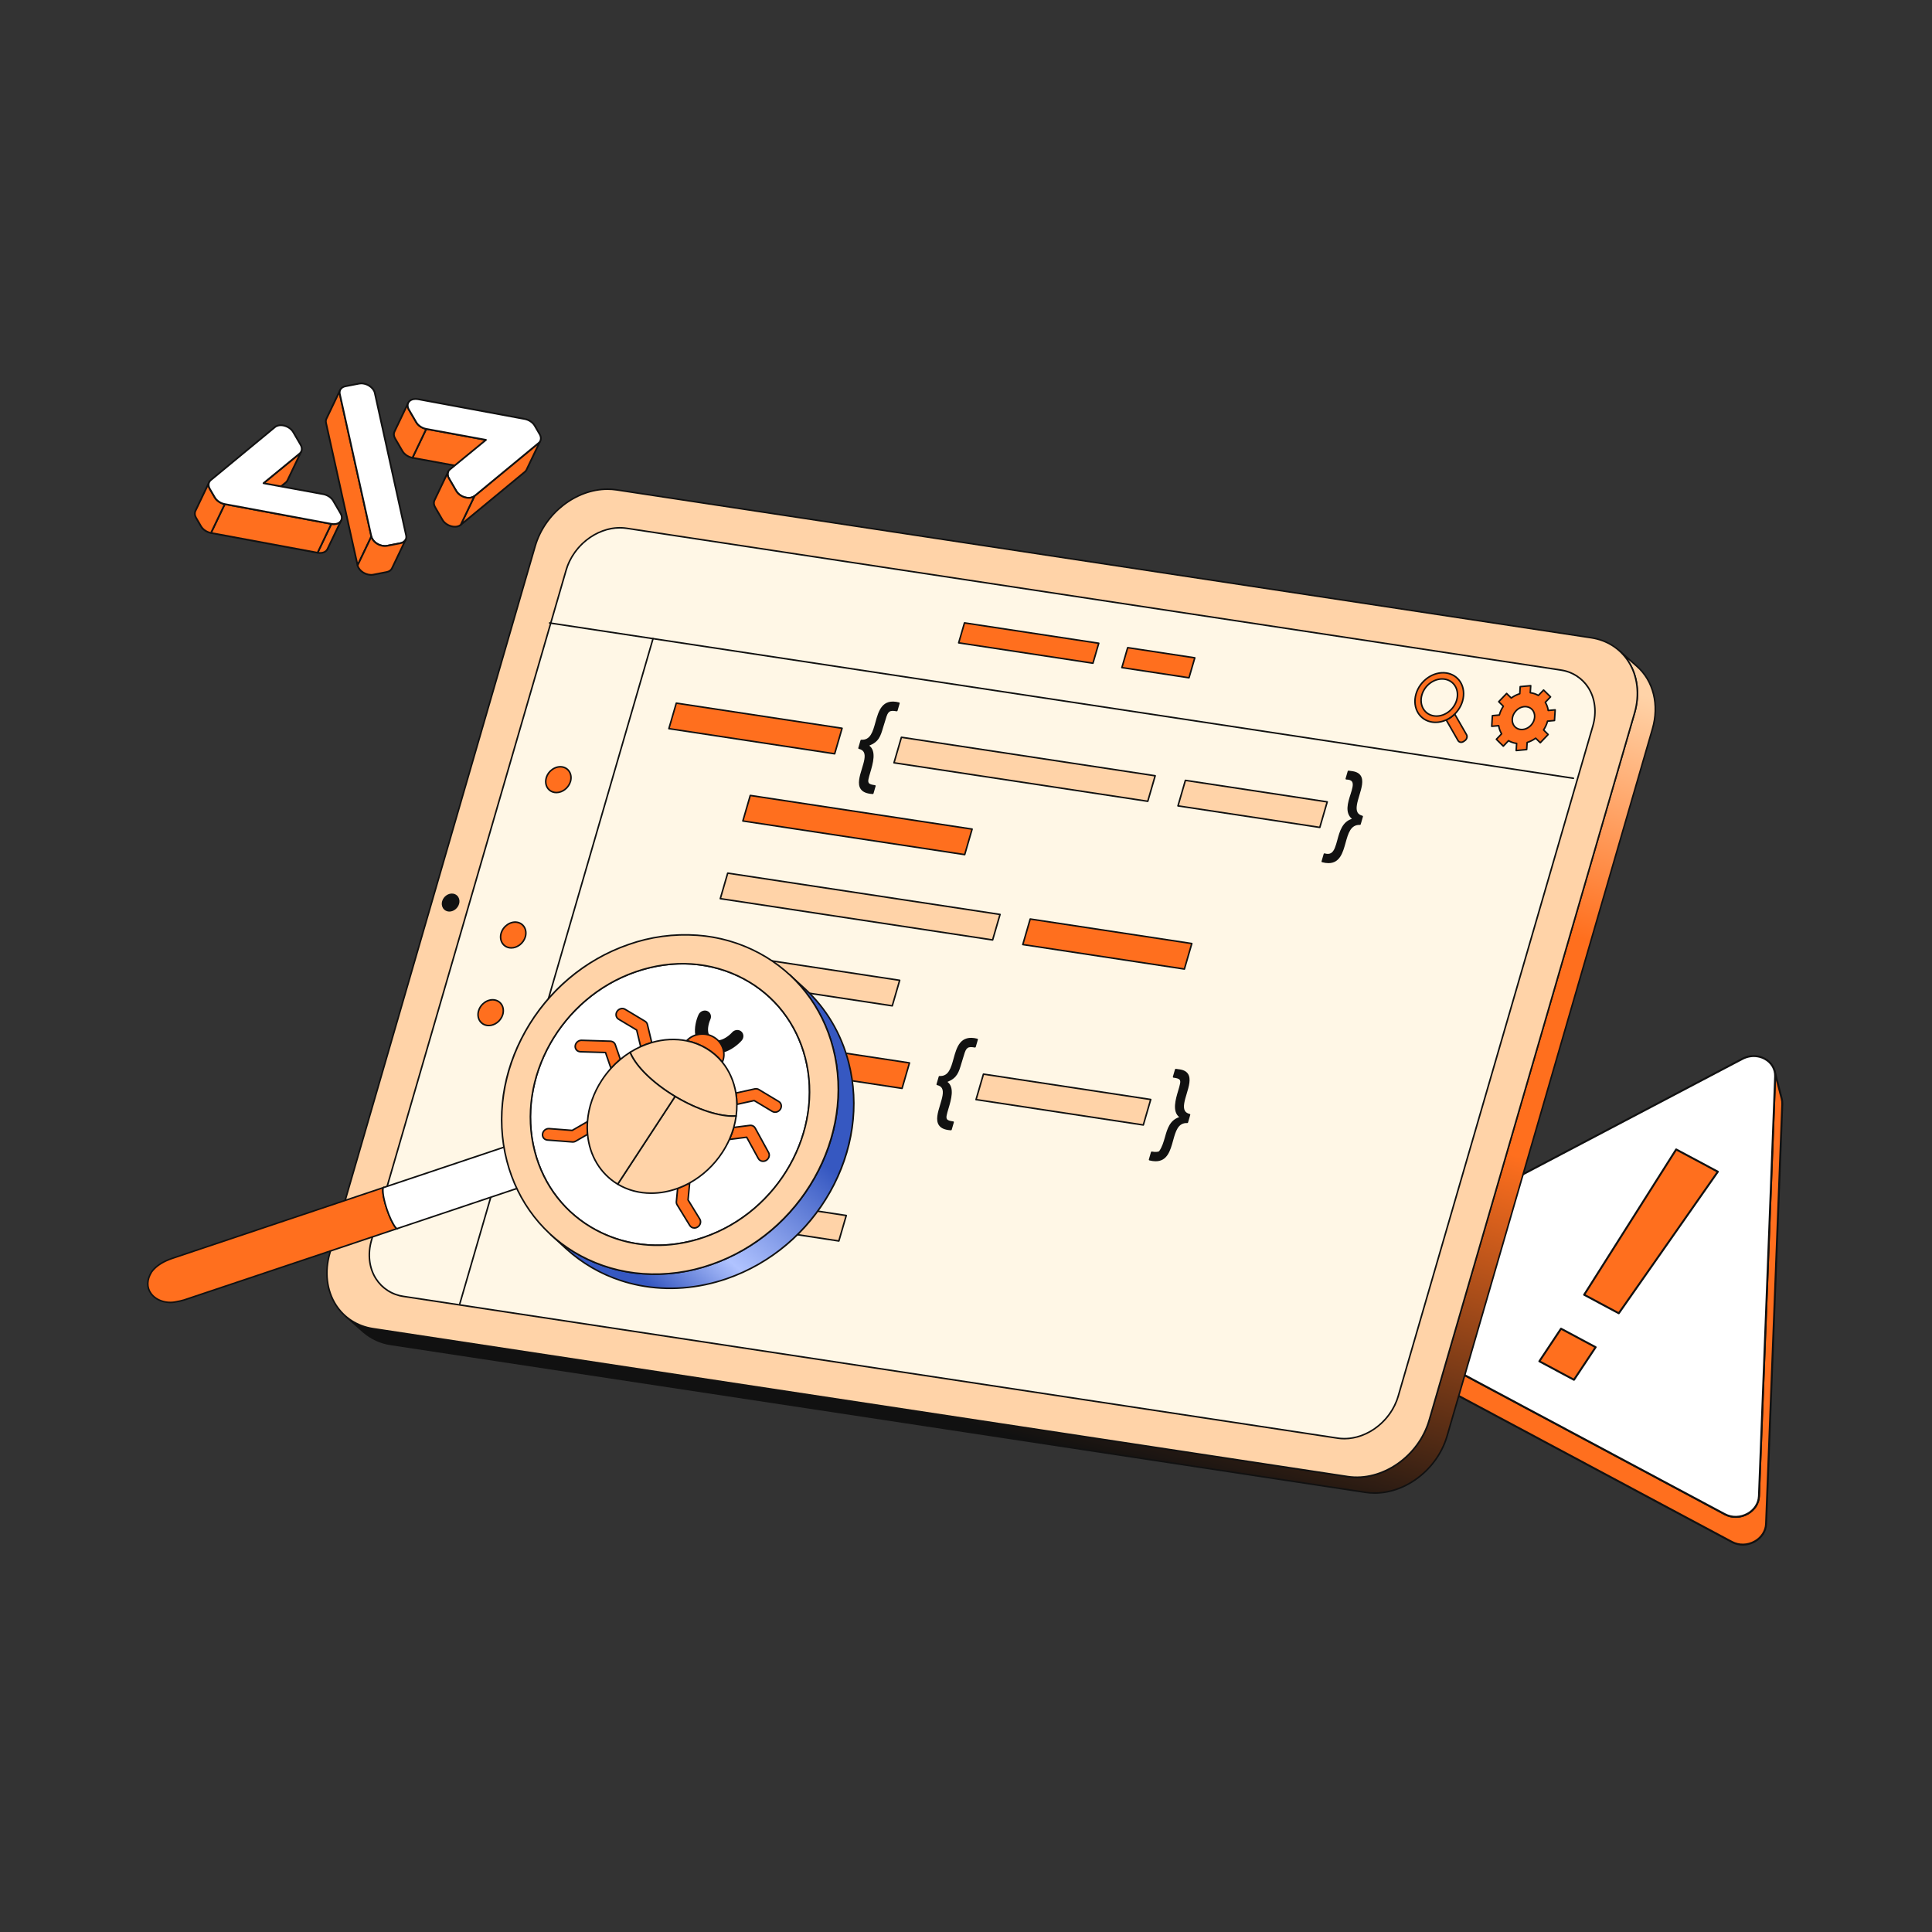 <svg width="250" height="250" viewBox="0 0 250 250" fill="none" xmlns="http://www.w3.org/2000/svg">
<rect x="0" y="0" width="250" height="250" fill="#333333" stroke="none"/>
<g clip-path="url(#clip0_880_18352)">
<path d="M228.529 197.192L230.626 142.884C230.636 142.647 230.611 142.409 230.552 142.179L229.631 138.589C229.69 138.819 229.715 139.057 229.705 139.294L227.608 193.602C227.529 195.646 225.07 196.939 223.181 195.93L173.008 169.115C172.315 168.744 171.889 168.165 171.726 167.529L172.647 171.119C172.81 171.755 173.236 172.334 173.929 172.705L224.102 199.519C225.991 200.529 228.451 199.236 228.529 197.192Z" fill="#FF6F1E"/>
<path d="M224.953 199.948C224.638 199.891 224.331 199.785 224.042 199.63L173.87 172.816C173.184 172.449 172.706 171.858 172.524 171.15L171.603 167.56C171.595 167.527 171.6 167.493 171.617 167.464C171.634 167.435 171.662 167.414 171.695 167.406C171.728 167.398 171.762 167.403 171.791 167.42C171.82 167.437 171.841 167.465 171.849 167.498C172.013 168.136 172.446 168.671 173.068 169.003L223.241 195.818C224.127 196.291 225.197 196.266 226.104 195.75C226.933 195.278 227.447 194.473 227.481 193.597L229.578 139.289C229.587 139.065 229.564 138.841 229.509 138.623L229.508 138.62C229.5 138.587 229.505 138.553 229.522 138.524C229.539 138.495 229.567 138.474 229.6 138.466C229.616 138.462 229.633 138.461 229.649 138.463C229.666 138.466 229.682 138.471 229.696 138.48C229.71 138.488 229.723 138.5 229.733 138.513C229.743 138.526 229.75 138.541 229.754 138.557L230.675 142.147C230.737 142.389 230.763 142.639 230.753 142.889L228.656 197.197C228.619 198.161 228.056 199.044 227.151 199.559C226.463 199.951 225.687 200.081 224.953 199.948ZM172.123 168.565L172.77 171.087C172.934 171.726 173.367 172.261 173.99 172.593L224.162 199.408C225.048 199.881 226.118 199.856 227.025 199.34C227.854 198.868 228.369 198.063 228.402 197.187L230.499 142.879C230.508 142.654 230.485 142.428 230.429 142.209L229.812 139.804L227.735 193.607C227.698 194.571 227.135 195.454 226.23 195.97C225.247 196.529 224.085 196.556 223.121 196.041L172.949 169.226C172.624 169.052 172.345 168.828 172.123 168.565Z" fill="#111111"/>
<path d="M227.608 193.603C227.53 195.647 225.07 196.94 223.181 195.93L173.008 169.116C171.121 168.107 171.219 165.552 173.186 164.518L225.456 137.024C226.44 136.507 227.522 136.564 228.348 137.005C229.174 137.447 229.745 138.273 229.705 139.295L227.608 193.603L227.608 193.603Z" fill="white"/>
<path d="M224.031 196.358C223.717 196.301 223.41 196.196 223.121 196.041L172.949 169.227C172.054 168.748 171.521 167.885 171.523 166.916C171.525 165.871 172.125 164.932 173.127 164.405L225.396 136.912C226.357 136.406 227.483 136.399 228.408 136.894C229.339 137.391 229.871 138.291 229.832 139.299L227.735 193.607C227.698 194.572 227.135 195.455 226.23 195.97C225.542 196.361 224.766 196.492 224.032 196.359L224.031 196.358ZM227.458 136.827C226.813 136.71 226.128 136.813 225.515 137.135L173.246 164.629C172.328 165.111 171.779 165.967 171.777 166.917C171.775 167.791 172.258 168.571 173.068 169.004L223.241 195.818C224.126 196.292 225.197 196.266 226.104 195.75C226.933 195.279 227.447 194.474 227.481 193.597C227.515 192.721 229.578 139.289 229.578 139.289C229.613 138.379 229.131 137.567 228.288 137.116C228.028 136.977 227.748 136.88 227.458 136.827Z" fill="#111111"/>
<path d="M222.289 151.619L209.469 169.937L204.988 167.542L216.895 148.737L222.289 151.619Z" fill="#FF6F1E"/>
<path d="M209.446 170.061C209.434 170.058 209.421 170.054 209.409 170.048L204.928 167.653C204.913 167.645 204.899 167.634 204.888 167.62C204.878 167.606 204.87 167.591 204.865 167.574C204.861 167.557 204.86 167.54 204.862 167.522C204.865 167.505 204.871 167.489 204.881 167.474L216.787 148.669C216.805 148.642 216.831 148.622 216.862 148.614C216.893 148.606 216.927 148.61 216.955 148.625L222.349 151.508C222.364 151.516 222.378 151.528 222.389 151.542C222.4 151.556 222.408 151.572 222.412 151.59C222.416 151.607 222.417 151.625 222.413 151.643C222.41 151.66 222.403 151.677 222.393 151.691L209.573 170.009C209.559 170.029 209.54 170.044 209.517 170.053C209.495 170.062 209.47 170.065 209.446 170.061L209.446 170.061ZM205.168 167.494L209.429 169.772L222.103 151.663L216.94 148.904L205.168 167.494Z" fill="#111111"/>
<path d="M206.476 174.326L203.672 178.543L199.191 176.149L201.995 171.931L206.476 174.326Z" fill="#FF6F1E"/>
<path d="M203.65 178.669C203.637 178.666 203.624 178.662 203.612 178.656L199.131 176.261C199.116 176.253 199.102 176.241 199.091 176.227C199.08 176.213 199.072 176.197 199.068 176.18C199.064 176.163 199.063 176.145 199.066 176.128C199.069 176.111 199.076 176.094 199.085 176.08L201.888 171.862C201.906 171.835 201.933 171.816 201.963 171.809C201.994 171.801 202.026 171.805 202.054 171.82L206.535 174.215C206.551 174.223 206.565 174.235 206.575 174.249C206.586 174.263 206.594 174.279 206.599 174.296C206.603 174.313 206.604 174.33 206.601 174.348C206.598 174.365 206.591 174.382 206.581 174.396L203.778 178.614C203.764 178.635 203.745 178.651 203.722 178.661C203.699 178.67 203.674 178.673 203.65 178.669ZM199.374 176.104L203.63 178.378L206.293 174.372L202.037 172.097L199.374 176.104Z" fill="#111111"/>
</g>
<g clip-path="url(#clip1_880_18352)">
<path d="M211.815 86.216L209.497 84.17C211.569 85.998 212.442 89.056 211.508 92.273L184.934 183.769C183.567 188.473 178.85 191.742 174.39 191.065L48.267 171.927C46.94 171.738 45.696 171.167 44.687 170.285L47.005 172.331C48.014 173.213 49.258 173.784 50.585 173.973L176.709 193.111C181.168 193.788 185.886 190.519 187.252 185.815L213.826 94.319C214.761 91.102 213.887 88.044 211.815 86.216Z" fill="url(#paint0_linear_880_18352)"/>
<path d="M177.886 193.299C177.487 193.299 177.088 193.27 176.694 193.21L50.57 174.072C49.225 173.877 47.964 173.299 46.939 172.406L44.621 170.36C44.611 170.351 44.603 170.34 44.597 170.329C44.591 170.317 44.588 170.304 44.587 170.291C44.586 170.278 44.588 170.264 44.592 170.252C44.596 170.239 44.603 170.228 44.612 170.218C44.621 170.208 44.631 170.2 44.643 170.194C44.655 170.189 44.668 170.185 44.681 170.184C44.694 170.183 44.707 170.185 44.72 170.19C44.732 170.194 44.744 170.2 44.754 170.209C45.75 171.077 46.975 171.639 48.282 171.827L174.406 190.966C178.807 191.633 183.487 188.392 184.838 183.74L211.412 92.245C212.303 89.175 211.544 86.11 209.43 84.245C209.42 84.236 209.412 84.225 209.406 84.214C209.399 84.202 209.396 84.189 209.395 84.175C209.394 84.162 209.395 84.148 209.4 84.136C209.404 84.123 209.411 84.111 209.42 84.101C209.428 84.091 209.439 84.083 209.451 84.077C209.463 84.072 209.476 84.068 209.49 84.067C209.503 84.067 209.516 84.069 209.529 84.073C209.542 84.078 209.553 84.085 209.563 84.094L211.881 86.14C214.054 88.058 214.836 91.202 213.923 94.347L187.349 185.842C186.092 190.169 182.006 193.299 177.886 193.299ZM45.978 171.29L47.072 172.255C48.068 173.123 49.293 173.685 50.6 173.873L176.724 193.011C181.124 193.679 185.805 190.438 187.156 185.786L213.73 94.291C214.621 91.222 213.862 88.156 211.748 86.291L210.664 85.334C211.974 87.226 212.341 89.764 211.604 92.301L185.03 183.797C183.773 188.123 179.687 191.253 175.567 191.254C175.168 191.254 174.77 191.224 174.375 191.164L48.252 172.025C47.459 171.907 46.69 171.659 45.978 171.29Z" fill="#111111"/>
<path d="M205.914 82.528C210.373 83.205 212.874 87.569 211.508 92.273L184.934 183.769C183.567 188.473 178.85 191.742 174.39 191.065L48.267 171.927C43.812 171.251 41.307 166.886 42.673 162.182L69.247 70.686C70.614 65.981 75.336 62.713 79.791 63.389L205.914 82.528Z" fill="#FFD3A8"/>
<path d="M175.567 191.254C175.168 191.254 174.77 191.224 174.375 191.165L48.252 172.026C46.194 171.714 44.462 170.605 43.375 168.903C42.17 167.017 41.879 164.557 42.577 162.154L69.151 70.658C70.529 65.913 75.309 62.608 79.806 63.29L205.929 82.429C207.988 82.741 209.721 83.85 210.807 85.551C212.012 87.436 212.303 89.897 211.604 92.301L185.03 183.797C183.773 188.124 179.687 191.254 175.567 191.254ZM78.611 63.401C74.577 63.401 70.576 66.471 69.344 70.714L42.77 162.21C42.088 164.557 42.37 166.958 43.544 168.795C44.6 170.447 46.282 171.524 48.282 171.828L174.405 190.966C178.806 191.634 183.486 188.393 184.838 183.741L211.411 92.246C212.094 89.896 211.812 87.496 210.639 85.659C209.584 84.008 207.9 82.931 205.899 82.627L79.776 63.489C79.39 63.431 79.001 63.401 78.611 63.401Z" fill="#111111"/>
<path d="M201.958 86.702L81.088 68.361C77.776 67.858 74.27 70.285 73.255 73.782L48.066 160.509C47.05 164.006 48.909 167.252 52.22 167.754L173.09 186.096C176.402 186.598 179.91 184.167 180.925 180.67L206.114 93.943C207.13 90.446 205.269 87.205 201.958 86.702Z" fill="#FFF7E6"/>
<path d="M173.964 186.261C173.666 186.261 173.369 186.239 173.075 186.195L52.205 167.853C51.466 167.751 50.758 167.49 50.13 167.087C49.502 166.685 48.968 166.151 48.565 165.522C47.665 164.114 47.448 162.276 47.969 160.48L73.158 73.754C74.186 70.217 77.749 67.753 81.103 68.262L201.973 86.603C202.712 86.706 203.421 86.967 204.05 87.37C204.679 87.772 205.213 88.306 205.616 88.935C206.515 90.342 206.731 92.178 206.211 93.971L181.022 180.698C180.084 183.926 177.036 186.261 173.964 186.261ZM80.211 68.396C77.226 68.396 74.263 70.668 73.351 73.81L48.162 160.536C47.657 162.276 47.865 164.054 48.734 165.414C49.121 166.018 49.635 166.532 50.239 166.919C50.843 167.305 51.525 167.557 52.235 167.655L173.105 185.996C176.361 186.491 179.828 184.089 180.829 180.641L206.018 93.915C206.522 92.177 206.314 90.401 205.446 89.043C205.059 88.439 204.545 87.925 203.94 87.538C203.335 87.151 202.654 86.9 201.943 86.802L81.073 68.46C80.788 68.417 80.5 68.396 80.211 68.396ZM58.618 115.737C58.065 115.653 57.48 116.054 57.311 116.637C57.141 117.221 57.452 117.763 58.005 117.847C58.553 117.93 59.139 117.524 59.309 116.94C59.479 116.356 59.166 115.82 58.618 115.737Z" fill="#111111"/>
<path d="M58.149 117.958C58.096 117.958 58.043 117.954 57.99 117.946C57.855 117.927 57.725 117.879 57.61 117.805C57.495 117.732 57.398 117.634 57.324 117.519C57.242 117.383 57.19 117.232 57.171 117.076C57.152 116.919 57.167 116.76 57.214 116.609C57.397 115.982 58.033 115.546 58.633 115.637C58.768 115.656 58.897 115.704 59.012 115.777C59.126 115.851 59.223 115.948 59.297 116.063C59.378 116.197 59.43 116.348 59.449 116.504C59.467 116.66 59.453 116.818 59.405 116.968C59.239 117.542 58.696 117.958 58.149 117.958ZM58.47 115.826C58.007 115.826 57.548 116.178 57.407 116.665C57.368 116.788 57.355 116.919 57.37 117.047C57.385 117.176 57.427 117.3 57.493 117.411C57.552 117.502 57.629 117.579 57.72 117.637C57.811 117.695 57.914 117.733 58.021 117.748C58.522 117.824 59.057 117.449 59.213 116.913C59.252 116.79 59.265 116.661 59.251 116.533C59.236 116.405 59.194 116.282 59.128 116.171C59.07 116.081 58.993 116.004 58.903 115.946C58.812 115.888 58.71 115.851 58.603 115.836C58.559 115.829 58.514 115.826 58.47 115.826Z" fill="#111111"/>
</g>
<g clip-path="url(#clip2_880_18352)">
<path d="M108.964 94.238L87.513 90.983L86.554 94.286L108.005 97.54L108.964 94.238Z" fill="#FF6F1E"/>
<path d="M108.005 97.641C108 97.641 107.995 97.64 107.99 97.64L86.538 94.385C86.524 94.383 86.511 94.378 86.499 94.37C86.487 94.362 86.477 94.352 86.469 94.34C86.462 94.328 86.457 94.315 86.454 94.3C86.452 94.286 86.453 94.272 86.457 94.258L87.417 90.956C87.423 90.933 87.438 90.913 87.459 90.9C87.479 90.886 87.504 90.881 87.528 90.885L108.979 94.139C108.993 94.141 109.007 94.147 109.019 94.154C109.031 94.162 109.041 94.172 109.048 94.184C109.056 94.196 109.061 94.21 109.063 94.224C109.065 94.238 109.064 94.252 109.06 94.266L108.101 97.569C108.095 97.589 108.082 97.608 108.065 97.621C108.048 97.634 108.027 97.641 108.005 97.641ZM86.681 94.204L107.933 97.428L108.836 94.32L87.584 91.096L86.681 94.204Z" fill="#111111"/>
<path d="M117.686 137.538L75.833 131.188L74.875 134.486L116.728 140.836L117.686 137.538Z" fill="#FF6F1E"/>
<path d="M116.728 140.936C116.723 140.936 116.718 140.936 116.713 140.935L74.86 134.585C74.846 134.583 74.832 134.578 74.821 134.57C74.809 134.563 74.799 134.552 74.791 134.54C74.783 134.528 74.778 134.515 74.776 134.501C74.774 134.487 74.775 134.472 74.779 134.459L75.737 131.161C75.744 131.138 75.759 131.118 75.779 131.105C75.799 131.092 75.824 131.086 75.848 131.09L117.701 137.44C117.715 137.442 117.728 137.447 117.74 137.455C117.752 137.462 117.762 137.473 117.77 137.485C117.778 137.497 117.783 137.51 117.785 137.524C117.787 137.538 117.786 137.553 117.782 137.566L116.824 140.864C116.818 140.885 116.805 140.903 116.788 140.916C116.771 140.929 116.75 140.936 116.728 140.936ZM75.003 134.405L116.656 140.724L117.558 137.62L75.905 131.301L75.003 134.405Z" fill="#111111"/>
<path d="M125.791 107.285L97.085 102.93L96.126 106.232L124.832 110.587L125.791 107.285Z" fill="#FF6F1E"/>
<path d="M124.832 110.688C124.827 110.688 124.822 110.687 124.816 110.686L96.111 106.331C96.097 106.329 96.083 106.324 96.071 106.316C96.059 106.309 96.049 106.298 96.042 106.286C96.034 106.274 96.029 106.261 96.027 106.247C96.025 106.233 96.026 106.218 96.03 106.205L96.989 102.902C96.996 102.879 97.011 102.859 97.031 102.846C97.052 102.833 97.076 102.828 97.1 102.831L125.806 107.186C125.82 107.188 125.833 107.194 125.845 107.201C125.857 107.209 125.867 107.219 125.875 107.231C125.883 107.243 125.888 107.257 125.89 107.271C125.892 107.285 125.891 107.299 125.887 107.313L124.927 110.615C124.921 110.636 124.909 110.654 124.891 110.667C124.874 110.68 124.853 110.688 124.832 110.688ZM96.254 106.151L124.76 110.475L125.663 107.367L97.157 103.042L96.254 106.151Z" fill="#111111"/>
<path d="M105.312 146.155L85.406 143.135L84.448 146.432L104.354 149.452L105.312 146.155Z" fill="#FFD3A8"/>
<path d="M104.354 149.553C104.349 149.553 104.344 149.553 104.339 149.552L84.433 146.532C84.418 146.53 84.405 146.524 84.393 146.517C84.381 146.509 84.371 146.499 84.363 146.487C84.356 146.475 84.351 146.461 84.349 146.447C84.347 146.433 84.347 146.419 84.351 146.405L85.309 143.107C85.316 143.084 85.331 143.064 85.352 143.051C85.372 143.038 85.397 143.033 85.421 143.036L105.327 146.056C105.341 146.058 105.354 146.064 105.366 146.071C105.378 146.079 105.388 146.089 105.396 146.101C105.404 146.113 105.409 146.127 105.411 146.141C105.413 146.155 105.412 146.169 105.408 146.183L104.45 149.481C104.444 149.501 104.431 149.52 104.414 149.533C104.397 149.546 104.376 149.553 104.354 149.553ZM84.576 146.351L104.282 149.341L105.184 146.237L85.477 143.247L84.576 146.351Z" fill="#111111"/>
<path d="M109.505 157.286L82.486 153.187L81.528 156.484L108.547 160.583L109.505 157.286Z" fill="#FFD3A8"/>
<path d="M108.547 160.683C108.542 160.683 108.537 160.682 108.532 160.682L81.513 156.583C81.499 156.58 81.485 156.575 81.473 156.567C81.461 156.56 81.451 156.549 81.443 156.537C81.436 156.525 81.431 156.512 81.428 156.498C81.427 156.484 81.427 156.469 81.431 156.456L82.389 153.158C82.396 153.135 82.411 153.115 82.431 153.102C82.452 153.089 82.477 153.083 82.501 153.087L109.52 157.186C109.534 157.188 109.547 157.194 109.559 157.201C109.571 157.209 109.581 157.219 109.589 157.231C109.597 157.243 109.602 157.257 109.604 157.271C109.606 157.285 109.605 157.299 109.601 157.313L108.643 160.611C108.637 160.631 108.624 160.65 108.607 160.663C108.59 160.676 108.569 160.683 108.547 160.683ZM81.656 156.402L108.475 160.471L109.377 157.367L82.557 153.298L81.656 156.402Z" fill="#111111"/>
<path d="M129.405 118.328L94.165 112.981L93.206 116.284L128.445 121.63L129.405 118.328Z" fill="#FFD3A8"/>
<path d="M128.445 121.731C128.44 121.731 128.435 121.73 128.43 121.729L93.191 116.383C93.177 116.381 93.163 116.376 93.151 116.368C93.139 116.36 93.129 116.35 93.122 116.338C93.114 116.326 93.109 116.313 93.107 116.299C93.105 116.285 93.106 116.27 93.11 116.256L94.069 112.954C94.076 112.931 94.091 112.911 94.111 112.898C94.132 112.885 94.156 112.879 94.18 112.883L129.419 118.229C129.433 118.231 129.447 118.236 129.459 118.244C129.471 118.252 129.481 118.262 129.489 118.274C129.496 118.286 129.501 118.3 129.503 118.314C129.505 118.328 129.504 118.342 129.501 118.356L128.541 121.658C128.535 121.679 128.523 121.697 128.505 121.71C128.488 121.723 128.467 121.73 128.445 121.731ZM93.334 116.202L128.374 121.518L129.277 118.41L94.237 113.094L93.334 116.202Z" fill="#111111"/>
<path d="M154.219 122.092L133.31 118.92L132.35 122.222L153.26 125.395L154.219 122.092Z" fill="#FF6F1E"/>
<path d="M153.26 125.495C153.255 125.495 153.25 125.495 153.245 125.494L132.335 122.322C132.321 122.32 132.308 122.314 132.296 122.307C132.284 122.299 132.274 122.289 132.266 122.277C132.258 122.265 132.253 122.251 132.251 122.237C132.249 122.223 132.25 122.209 132.254 122.195L133.213 118.893C133.22 118.869 133.235 118.849 133.255 118.836C133.276 118.823 133.3 118.818 133.324 118.821L154.234 121.994C154.248 121.996 154.262 122.001 154.274 122.009C154.286 122.017 154.296 122.027 154.303 122.039C154.311 122.051 154.316 122.064 154.318 122.078C154.32 122.092 154.319 122.107 154.315 122.121L153.356 125.423C153.35 125.444 153.337 125.462 153.32 125.475C153.303 125.488 153.282 125.495 153.26 125.495ZM132.478 122.141L153.188 125.283L154.091 122.174L133.381 119.032L132.478 122.141Z" fill="#111111"/>
<path d="M116.418 126.851L91.245 123.032L90.286 126.335L115.459 130.154L116.418 126.851Z" fill="#FFD3A8"/>
<path d="M115.459 130.254C115.454 130.254 115.449 130.254 115.444 130.253L90.271 126.434C90.257 126.432 90.244 126.427 90.232 126.419C90.22 126.411 90.21 126.401 90.202 126.389C90.194 126.377 90.189 126.364 90.187 126.349C90.185 126.335 90.186 126.321 90.19 126.307L91.149 123.005C91.156 122.982 91.171 122.961 91.191 122.948C91.212 122.935 91.236 122.93 91.26 122.934L116.433 126.753C116.447 126.755 116.461 126.76 116.472 126.768C116.484 126.776 116.495 126.786 116.502 126.798C116.51 126.81 116.515 126.823 116.517 126.837C116.519 126.851 116.518 126.866 116.514 126.88L115.555 130.182C115.549 130.203 115.536 130.221 115.519 130.234C115.502 130.247 115.481 130.254 115.459 130.254ZM90.414 126.253L115.387 130.042L116.29 126.933L91.317 123.145L90.414 126.253Z" fill="#111111"/>
<path d="M63.972 129.389C63.11 129.258 62.194 129.888 61.929 130.803C61.664 131.713 62.152 132.556 63.014 132.687C63.876 132.817 64.792 132.188 65.056 131.278C65.322 130.363 64.834 129.52 63.972 129.389Z" fill="#FF6F1E"/>
<path d="M63.242 132.804C63.161 132.804 63.08 132.798 62.999 132.786C62.576 132.722 62.22 132.494 61.996 132.144C61.751 131.76 61.692 131.261 61.833 130.776C62.111 129.819 63.077 129.152 63.987 129.291C64.41 129.355 64.766 129.583 64.989 129.932C65.235 130.317 65.294 130.818 65.153 131.306C64.9 132.176 64.075 132.804 63.242 132.804ZM63.742 129.472C62.995 129.472 62.254 130.043 62.025 130.831C61.9 131.262 61.951 131.701 62.165 132.036C62.357 132.337 62.664 132.533 63.029 132.588C63.844 132.711 64.71 132.111 64.96 131.25C65.086 130.817 65.035 130.376 64.82 130.04C64.628 129.74 64.322 129.544 63.957 129.488C63.886 129.478 63.814 129.472 63.742 129.472Z" fill="#111111"/>
<path d="M72.732 99.236C71.87 99.105 70.953 99.74 70.689 100.65C70.424 101.56 70.91 102.408 71.773 102.538C72.635 102.669 73.552 102.035 73.816 101.124C74.081 100.214 73.594 99.367 72.732 99.236Z" fill="#FF6F1E"/>
<path d="M71.999 102.655C71.919 102.655 71.838 102.649 71.757 102.637C71.336 102.573 70.981 102.345 70.757 101.995C70.511 101.609 70.451 101.109 70.592 100.621C70.87 99.664 71.837 98.998 72.747 99.136C73.168 99.2 73.524 99.428 73.747 99.778C73.994 100.164 74.054 100.664 73.912 101.152C73.659 102.024 72.833 102.655 71.999 102.655ZM72.502 99.318C71.755 99.318 71.014 99.889 70.784 100.677C70.659 101.109 70.71 101.55 70.926 101.887C71.118 102.188 71.424 102.384 71.787 102.439C72.602 102.563 73.469 101.96 73.72 101.096C73.845 100.664 73.794 100.223 73.579 99.886C73.386 99.586 73.08 99.39 72.717 99.334C72.646 99.324 72.574 99.318 72.502 99.318Z" fill="#111111"/>
<path d="M66.892 119.338C66.03 119.208 65.113 119.842 64.849 120.752C64.584 121.663 65.071 122.51 65.933 122.641C66.795 122.772 67.712 122.137 67.976 121.227C68.241 120.317 67.754 119.469 66.892 119.338Z" fill="#FF6F1E"/>
<path d="M66.16 122.757C66.079 122.757 65.998 122.752 65.918 122.739C65.496 122.675 65.141 122.447 64.917 122.097C64.671 121.712 64.611 121.211 64.752 120.724C65.031 119.767 65.997 119.101 66.907 119.239C67.329 119.303 67.684 119.531 67.907 119.881C68.154 120.267 68.214 120.767 68.073 121.255C67.819 122.127 66.993 122.757 66.16 122.757ZM66.662 119.421C65.915 119.421 65.174 119.991 64.945 120.78C64.819 121.212 64.871 121.653 65.086 121.99C65.278 122.29 65.584 122.486 65.948 122.541C66.762 122.665 67.629 122.063 67.88 121.199C68.006 120.767 67.954 120.326 67.739 119.989C67.547 119.688 67.24 119.492 66.877 119.437C66.806 119.426 66.734 119.421 66.662 119.421ZM59.5 168.8C59.485 168.8 59.469 168.796 59.455 168.79C59.441 168.783 59.429 168.773 59.42 168.76C59.411 168.748 59.404 168.733 59.402 168.718C59.399 168.703 59.4 168.687 59.404 168.672L84.408 82.601C84.416 82.577 84.433 82.557 84.456 82.545C84.479 82.533 84.506 82.53 84.531 82.537C84.555 82.544 84.576 82.561 84.59 82.583C84.602 82.606 84.606 82.632 84.6 82.657L59.596 168.728C59.59 168.749 59.578 168.767 59.56 168.78C59.543 168.793 59.522 168.8 59.5 168.8Z" fill="#111111"/>
<path d="M203.6 100.809C203.595 100.809 203.59 100.809 203.585 100.808L71.107 80.71C71.081 80.706 71.057 80.692 71.041 80.67C71.026 80.649 71.019 80.622 71.023 80.596C71.027 80.57 71.041 80.546 71.063 80.53C71.084 80.514 71.111 80.508 71.137 80.512L203.615 100.61C203.64 100.614 203.663 100.627 203.678 100.647C203.694 100.667 203.702 100.691 203.7 100.717C203.698 100.742 203.687 100.765 203.668 100.783C203.65 100.8 203.625 100.809 203.6 100.809Z" fill="#111111"/>
<path d="M149.479 100.385L116.643 95.403L115.683 98.706L148.52 103.687L149.479 100.385Z" fill="#FFD3A8"/>
<path d="M148.52 103.787C148.515 103.787 148.51 103.787 148.505 103.786L115.668 98.804C115.654 98.802 115.641 98.797 115.629 98.789C115.617 98.781 115.607 98.771 115.599 98.759C115.591 98.747 115.586 98.734 115.584 98.719C115.582 98.705 115.583 98.691 115.587 98.677L116.547 95.375C116.561 95.327 116.609 95.296 116.658 95.304L149.494 100.286C149.508 100.288 149.522 100.293 149.534 100.301C149.546 100.308 149.556 100.319 149.564 100.331C149.571 100.343 149.576 100.356 149.578 100.37C149.58 100.384 149.579 100.399 149.576 100.412L148.616 103.715C148.61 103.736 148.598 103.754 148.58 103.767C148.563 103.78 148.542 103.787 148.52 103.787ZM115.811 98.623L148.448 103.575L149.352 100.466L116.714 95.515L115.811 98.623Z" fill="#111111"/>
<path d="M171.741 103.762L153.389 100.978L152.43 104.28L170.782 107.064L171.741 103.762Z" fill="#FFD3A8"/>
<path d="M170.782 107.165C170.777 107.165 170.772 107.164 170.767 107.164L152.415 104.379C152.401 104.377 152.387 104.372 152.375 104.364C152.363 104.357 152.353 104.346 152.346 104.334C152.338 104.322 152.333 104.309 152.331 104.295C152.329 104.281 152.33 104.266 152.334 104.253L153.293 100.95C153.307 100.902 153.355 100.871 153.404 100.879L171.756 103.663C171.77 103.666 171.784 103.671 171.796 103.678C171.808 103.686 171.818 103.696 171.825 103.708C171.833 103.72 171.838 103.734 171.84 103.748C171.842 103.762 171.841 103.777 171.837 103.79L170.878 107.093C170.872 107.113 170.859 107.132 170.842 107.145C170.825 107.158 170.804 107.165 170.782 107.165ZM152.558 104.199L170.71 106.953L171.613 103.844L153.461 101.09L152.558 104.199Z" fill="#111111"/>
<path d="M148.902 142.274L127.258 138.99L126.3 142.288L147.944 145.571L148.902 142.274Z" fill="#FFD3A8"/>
<path d="M147.944 145.672C147.939 145.672 147.934 145.672 147.929 145.671L126.285 142.387C126.27 142.385 126.257 142.38 126.245 142.372C126.233 142.364 126.223 142.354 126.215 142.342C126.208 142.33 126.203 142.317 126.201 142.302C126.198 142.288 126.199 142.274 126.203 142.26L127.161 138.963C127.175 138.915 127.223 138.884 127.272 138.892L148.917 142.175C148.931 142.178 148.945 142.183 148.957 142.191C148.969 142.198 148.979 142.209 148.986 142.221C148.994 142.233 148.999 142.246 149.001 142.26C149.003 142.274 149.002 142.289 148.998 142.302L148.04 145.6C148.034 145.621 148.022 145.639 148.004 145.652C147.987 145.665 147.966 145.672 147.944 145.672ZM126.428 142.206L147.873 145.46L148.774 142.356L127.329 139.103L126.428 142.206Z" fill="#111111"/>
<path d="M196.706 94.384C196.458 94.346 196.228 94.238 196.043 94.057C195.516 93.535 195.576 92.6 196.176 91.974C196.568 91.562 197.096 91.383 197.563 91.454C197.81 91.492 198.041 91.6 198.224 91.781C198.754 92.308 198.695 93.239 198.095 93.864C197.7 94.276 197.173 94.454 196.706 94.384ZM198.074 88.726L196.714 88.852L196.659 89.767C196.277 89.881 195.903 90.068 195.554 90.322L194.958 89.733L193.935 90.798L194.532 91.387C194.301 91.736 194.126 92.12 194.014 92.523L193.115 92.605L193.03 93.984L193.929 93.902C193.986 94.279 194.114 94.636 194.306 94.956L193.629 95.664L194.526 96.553L195.204 95.845C195.504 96.021 195.832 96.134 196.173 96.186C196.2 96.19 196.226 96.193 196.252 96.197L196.196 97.118L197.551 96.991L197.611 96.076C197.994 95.957 198.368 95.77 198.716 95.522L199.312 96.11L200.33 95.044L199.738 94.456C199.977 94.093 200.149 93.703 200.251 93.319L201.151 93.232L201.237 91.854L200.338 91.935C200.286 91.562 200.158 91.203 199.961 90.881L200.638 90.174L199.739 89.29L199.063 89.992C198.767 89.817 198.439 89.704 198.094 89.652C198.068 89.648 198.041 89.644 198.014 89.641L198.074 88.726Z" fill="#FF6F1E"/>
<path d="M196.196 97.218C196.183 97.218 196.169 97.215 196.157 97.21C196.144 97.204 196.133 97.197 196.123 97.186C196.114 97.177 196.107 97.165 196.102 97.152C196.097 97.139 196.096 97.126 196.096 97.112L196.147 96.283C195.823 96.234 195.51 96.128 195.222 95.971L194.598 96.622C194.589 96.632 194.578 96.639 194.566 96.645C194.554 96.65 194.541 96.653 194.527 96.653C194.514 96.653 194.501 96.651 194.488 96.646C194.476 96.641 194.465 96.633 194.456 96.624L193.558 95.735C193.54 95.716 193.529 95.691 193.529 95.665C193.528 95.639 193.538 95.614 193.556 95.594L194.182 94.942C194.018 94.652 193.905 94.338 193.846 94.01L193.039 94.084C193.024 94.085 193.01 94.083 192.996 94.078C192.983 94.073 192.97 94.066 192.96 94.056C192.95 94.046 192.942 94.034 192.936 94.02C192.931 94.007 192.929 93.992 192.93 93.978L193.016 92.599C193.017 92.575 193.027 92.553 193.044 92.535C193.06 92.518 193.083 92.508 193.106 92.506L193.937 92.43C194.045 92.067 194.201 91.721 194.404 91.401L193.865 90.869C193.847 90.851 193.836 90.826 193.835 90.799C193.835 90.773 193.845 90.748 193.863 90.729L194.886 89.664C194.895 89.654 194.906 89.647 194.918 89.641C194.93 89.636 194.944 89.633 194.957 89.633C194.984 89.634 195.009 89.643 195.028 89.662L195.565 90.192C195.883 89.971 196.218 89.803 196.564 89.693L196.614 88.846C196.616 88.822 196.626 88.799 196.642 88.782C196.659 88.765 196.681 88.754 196.705 88.752L198.064 88.626C198.079 88.625 198.093 88.627 198.107 88.632C198.121 88.637 198.133 88.644 198.143 88.654C198.154 88.665 198.162 88.677 198.167 88.69C198.172 88.704 198.175 88.718 198.174 88.733L198.12 89.555C198.453 89.607 198.764 89.712 199.045 89.867L199.667 89.221C199.686 89.202 199.711 89.191 199.738 89.19C199.751 89.19 199.765 89.192 199.777 89.197C199.789 89.202 199.8 89.21 199.81 89.219L200.708 90.103C200.727 90.121 200.738 90.147 200.738 90.173C200.739 90.199 200.729 90.225 200.711 90.244L200.086 90.896C200.252 91.184 200.366 91.5 200.422 91.828L201.228 91.755C201.243 91.753 201.257 91.755 201.271 91.76C201.284 91.765 201.297 91.772 201.307 91.782C201.317 91.793 201.325 91.805 201.331 91.818C201.336 91.832 201.338 91.846 201.337 91.861L201.251 93.239C201.25 93.263 201.24 93.285 201.223 93.302C201.207 93.32 201.185 93.33 201.161 93.333L200.329 93.412C200.228 93.766 200.069 94.119 199.866 94.443L200.4 94.974C200.419 94.993 200.43 95.018 200.43 95.044C200.43 95.07 200.42 95.095 200.402 95.114L199.385 96.18C199.375 96.189 199.364 96.197 199.352 96.203C199.34 96.208 199.327 96.211 199.314 96.211C199.3 96.211 199.287 96.209 199.275 96.204C199.263 96.199 199.251 96.191 199.242 96.182L198.705 95.652C198.389 95.869 198.053 96.036 197.706 96.151L197.651 96.998C197.648 97.047 197.61 97.086 197.561 97.091L196.206 97.218L196.196 97.218ZM195.204 95.745C195.221 95.745 195.238 95.75 195.254 95.759C195.542 95.927 195.859 96.038 196.188 96.087C196.214 96.091 196.239 96.094 196.264 96.097C196.29 96.1 196.313 96.113 196.329 96.133C196.346 96.152 196.354 96.177 196.352 96.203L196.303 97.007L197.457 96.899L197.511 96.069C197.513 96.028 197.541 95.992 197.581 95.98C197.956 95.864 198.318 95.683 198.657 95.44C198.677 95.427 198.7 95.42 198.724 95.422C198.747 95.424 198.769 95.434 198.786 95.451L199.31 95.968L200.189 95.046L199.667 94.527C199.651 94.511 199.641 94.49 199.639 94.467C199.636 94.444 199.642 94.421 199.654 94.401C199.88 94.057 200.053 93.674 200.154 93.293C200.159 93.274 200.17 93.256 200.186 93.243C200.201 93.229 200.221 93.221 200.241 93.219L201.056 93.141L201.13 91.964L200.347 92.035C200.321 92.037 200.296 92.03 200.276 92.014C200.256 91.998 200.242 91.975 200.239 91.949C200.189 91.589 200.065 91.243 199.875 90.933C199.864 90.915 199.859 90.892 199.861 90.871C199.863 90.849 199.873 90.828 199.888 90.812L200.497 90.176L199.741 89.432L199.135 90.062C199.119 90.078 199.099 90.088 199.076 90.091C199.054 90.094 199.031 90.09 199.012 90.079C198.732 89.913 198.418 89.802 198.079 89.751C198.053 89.747 198.028 89.744 198.002 89.74C197.977 89.737 197.953 89.725 197.937 89.705C197.921 89.685 197.913 89.66 197.914 89.635L197.966 88.836L196.809 88.943L196.759 89.774C196.758 89.794 196.75 89.814 196.738 89.83C196.725 89.846 196.708 89.858 196.688 89.864C196.315 89.975 195.953 90.156 195.613 90.403C195.594 90.417 195.57 90.423 195.546 90.422C195.523 90.42 195.501 90.41 195.484 90.393L194.96 89.876L194.076 90.796L194.602 91.316C194.636 91.35 194.641 91.403 194.615 91.442C194.39 91.783 194.22 92.157 194.111 92.551C194.105 92.57 194.094 92.588 194.078 92.601C194.063 92.614 194.044 92.622 194.023 92.623L193.21 92.697L193.137 93.874L193.92 93.803C193.972 93.799 194.02 93.835 194.028 93.887C194.084 94.253 194.206 94.596 194.392 94.905C194.403 94.924 194.408 94.946 194.406 94.968C194.403 94.99 194.394 95.01 194.378 95.026L193.769 95.662L194.524 96.41L195.131 95.776C195.141 95.767 195.152 95.759 195.164 95.754C195.177 95.748 195.19 95.745 195.204 95.745ZM196.912 94.499C196.838 94.499 196.764 94.494 196.691 94.483C196.415 94.441 196.166 94.318 195.973 94.128C195.406 93.568 195.465 92.571 196.104 91.905C196.507 91.482 197.058 91.277 197.578 91.356C197.854 91.398 198.102 91.52 198.294 91.71C198.861 92.273 198.804 93.27 198.168 93.934C197.819 94.297 197.362 94.499 196.912 94.499ZM196.721 94.285C197.176 94.354 197.662 94.171 198.023 93.795C198.584 93.21 198.643 92.338 198.153 91.852C197.992 91.692 197.782 91.589 197.548 91.553C197.092 91.484 196.606 91.667 196.248 92.043C195.685 92.631 195.624 93.502 196.113 93.986C196.276 94.146 196.487 94.249 196.721 94.285Z" fill="#111111"/>
<path d="M188.237 92.4C187.913 92.718 187.539 92.977 187.138 93.16L188.672 95.831C188.743 95.951 188.859 96.023 188.991 96.043C189.123 96.063 189.27 96.031 189.402 95.942L189.545 95.839C189.809 95.656 189.909 95.313 189.769 95.068L188.237 92.4Z" fill="#FF6F1E"/>
<path d="M189.068 96.148C189.037 96.148 189.007 96.146 188.976 96.142C188.809 96.116 188.67 96.024 188.585 95.881L187.052 93.21C187.045 93.198 187.04 93.184 187.039 93.17C187.037 93.156 187.039 93.143 187.043 93.129C187.047 93.116 187.054 93.104 187.064 93.093C187.073 93.083 187.084 93.075 187.097 93.069C187.489 92.889 187.85 92.64 188.167 92.329C188.178 92.318 188.192 92.31 188.206 92.305C188.221 92.3 188.236 92.299 188.251 92.301C188.266 92.303 188.281 92.308 188.293 92.317C188.306 92.326 188.317 92.337 188.324 92.35L189.855 95.018C190.023 95.31 189.912 95.707 189.602 95.921L189.46 96.022C189.338 96.105 189.202 96.148 189.068 96.148ZM187.279 93.204L188.758 95.781C188.811 95.869 188.899 95.927 189.006 95.944C189.119 95.961 189.239 95.93 189.346 95.858L189.486 95.757C189.709 95.603 189.796 95.317 189.682 95.117L188.214 92.56C187.935 92.819 187.62 93.035 187.279 93.204Z" fill="#111111"/>
<path d="M185.552 92.637C184.308 92.448 183.609 91.231 183.991 89.918C184.372 88.605 185.69 87.694 186.933 87.882C188.177 88.071 188.876 89.289 188.494 90.602C188.113 91.915 186.796 92.826 185.552 92.637ZM187.164 87.087C185.502 86.835 183.743 88.048 183.233 89.803C182.723 91.559 183.657 93.186 185.32 93.438C185.935 93.531 186.564 93.423 187.138 93.161C187.539 92.977 187.913 92.719 188.238 92.401C188.702 91.945 189.063 91.368 189.253 90.717C189.763 88.961 188.827 87.339 187.164 87.087Z" fill="#FF6F1E"/>
<path d="M185.76 93.57C185.607 93.57 185.455 93.559 185.304 93.536C184.518 93.417 183.856 92.993 183.441 92.343C182.982 91.625 182.871 90.689 183.136 89.775C183.658 87.978 185.472 86.728 187.179 86.987C187.967 87.107 188.63 87.531 189.045 88.18C189.503 88.897 189.614 89.831 189.349 90.744C189.161 91.39 188.801 91.987 188.307 92.472C187.973 92.799 187.594 93.062 187.18 93.251C186.717 93.462 186.234 93.57 185.76 93.57ZM186.723 87.153C185.245 87.153 183.78 88.277 183.329 89.831C183.079 90.689 183.182 91.566 183.61 92.236C183.993 92.836 184.606 93.228 185.334 93.338C185.91 93.426 186.52 93.332 187.097 93.069C187.489 92.889 187.849 92.64 188.167 92.329C188.636 91.869 188.978 91.301 189.156 90.688C189.405 89.831 189.303 88.956 188.877 88.288C188.493 87.688 187.879 87.296 187.149 87.185C187.008 87.164 186.866 87.153 186.723 87.153ZM185.879 92.761C185.765 92.761 185.651 92.753 185.537 92.735C184.942 92.645 184.44 92.324 184.126 91.832C183.778 91.288 183.694 90.58 183.895 89.89C184.289 88.532 185.658 87.588 186.948 87.783C187.543 87.873 188.045 88.194 188.359 88.686C188.707 89.23 188.791 89.938 188.59 90.629C188.231 91.866 187.06 92.761 185.879 92.761ZM185.567 92.537C186.761 92.719 188.031 91.837 188.398 90.573C188.583 89.938 188.507 89.289 188.191 88.794C187.907 88.351 187.456 88.062 186.918 87.981C185.724 87.799 184.454 88.681 184.087 89.946C183.902 90.581 183.978 91.229 184.294 91.724C184.577 92.167 185.03 92.456 185.567 92.537ZM116.321 90.992C112.468 90.001 114.23 96.014 111.446 95.819L111.159 96.808C113.819 97.431 108.847 102.418 112.934 102.65L113.21 101.7C112.545 101.613 112.13 101.496 112.285 100.786C112.493 99.718 113.658 97.224 112.263 96.462C113.955 95.852 113.86 94.964 114.519 93.014C114.806 91.984 115.07 91.765 116.043 91.947L116.321 90.992Z" fill="#111111"/>
<path d="M112.934 102.749L112.928 102.749C112.156 102.706 111.648 102.494 111.376 102.104C110.922 101.452 111.232 100.441 111.531 99.464C111.794 98.606 112.043 97.796 111.766 97.314C111.65 97.111 111.443 96.978 111.136 96.906C111.123 96.903 111.11 96.897 111.099 96.889C111.088 96.881 111.079 96.871 111.072 96.859C111.066 96.847 111.061 96.834 111.059 96.82C111.058 96.807 111.059 96.793 111.063 96.78L111.35 95.791C111.357 95.769 111.37 95.75 111.389 95.737C111.408 95.724 111.431 95.717 111.453 95.719C112.635 95.801 112.948 94.664 113.28 93.46C113.685 91.992 114.145 90.328 116.346 90.895C116.359 90.898 116.371 90.904 116.382 90.912C116.392 90.92 116.401 90.93 116.408 90.942C116.414 90.954 116.419 90.966 116.42 90.98C116.422 90.993 116.421 91.007 116.417 91.019L116.14 91.974C116.125 92.024 116.076 92.054 116.025 92.045C115.12 91.876 114.896 92.034 114.615 93.04C114.488 93.416 114.39 93.751 114.302 94.048C113.94 95.277 113.733 95.979 112.484 96.484C113.435 97.198 112.956 98.806 112.602 99.998C112.507 100.315 112.426 100.589 112.384 100.805C112.332 101.039 112.346 101.206 112.423 101.317C112.539 101.481 112.804 101.545 113.223 101.6C113.237 101.602 113.251 101.607 113.263 101.615C113.276 101.622 113.286 101.633 113.294 101.645C113.302 101.657 113.307 101.67 113.309 101.685C113.311 101.699 113.31 101.713 113.306 101.727L113.03 102.677C113.018 102.72 112.978 102.749 112.934 102.749ZM111.283 96.738C111.589 96.829 111.81 96.989 111.94 97.215C112.259 97.771 111.999 98.622 111.723 99.523C111.437 100.454 111.142 101.417 111.54 101.989C111.766 102.313 112.198 102.495 112.86 102.544L113.082 101.783C112.722 101.731 112.418 101.657 112.26 101.432C112.148 101.273 112.124 101.054 112.187 100.764C112.231 100.541 112.314 100.263 112.41 99.941C112.765 98.748 113.251 97.115 112.215 96.55C112.198 96.54 112.184 96.526 112.175 96.51C112.165 96.493 112.161 96.473 112.163 96.454C112.164 96.435 112.171 96.416 112.183 96.401C112.195 96.386 112.21 96.374 112.229 96.368C113.55 95.891 113.737 95.256 114.11 93.991C114.198 93.693 114.297 93.356 114.424 92.982C114.72 91.916 115.032 91.674 115.972 91.832L116.195 91.064C114.271 90.619 113.883 92.026 113.473 93.514C113.145 94.699 112.807 95.923 111.577 95.924C111.558 95.924 111.539 95.923 111.52 95.923L111.283 96.738ZM174.811 99.865L174.49 99.817L174.213 100.771C176.789 100.82 172.992 104.531 175.162 106.004C172.448 106.585 173.748 111.209 171.38 110.524L171.104 111.474C174.929 112.485 173.159 106.54 175.98 106.642L176.267 105.653C173.699 104.98 178.295 100.206 174.811 99.865Z" fill="#111111"/>
<path d="M171.901 111.69C171.658 111.69 171.385 111.652 171.078 111.571C171.065 111.568 171.053 111.562 171.043 111.554C171.032 111.546 171.023 111.535 171.017 111.524C171.01 111.512 171.006 111.499 171.004 111.486C171.003 111.473 171.004 111.46 171.008 111.447L171.284 110.497C171.291 110.471 171.308 110.45 171.331 110.437C171.355 110.424 171.382 110.421 171.407 110.428C171.742 110.525 172.008 110.514 172.22 110.395C172.654 110.151 172.844 109.453 173.045 108.713C173.347 107.598 173.688 106.342 174.937 105.959C174 105.161 174.413 103.862 174.749 102.808C174.97 102.114 175.179 101.458 174.946 101.133C174.825 100.964 174.585 100.879 174.211 100.872C174.196 100.872 174.181 100.868 174.167 100.861C174.153 100.854 174.141 100.844 174.132 100.831C174.123 100.819 174.117 100.804 174.114 100.789C174.112 100.774 174.112 100.759 174.117 100.744L174.394 99.789C174.401 99.766 174.416 99.746 174.436 99.733C174.457 99.719 174.481 99.714 174.505 99.718L174.823 99.766C175.434 99.826 175.842 100.021 176.069 100.361C176.486 100.984 176.189 101.968 175.901 102.919C175.648 103.757 175.386 104.624 175.668 105.128C175.785 105.336 175.989 105.477 176.292 105.556C176.305 105.559 176.317 105.565 176.328 105.573C176.339 105.582 176.348 105.592 176.354 105.603C176.361 105.615 176.365 105.628 176.366 105.641C176.368 105.654 176.367 105.668 176.363 105.681L176.076 106.67C176.069 106.692 176.056 106.71 176.038 106.724C176.02 106.737 175.998 106.743 175.976 106.742C174.771 106.698 174.455 107.844 174.119 109.056C173.773 110.302 173.388 111.69 171.901 111.69ZM171.229 111.403C173.134 111.856 173.519 110.47 173.926 109.003C174.262 107.793 174.609 106.543 175.905 106.541L176.143 105.721C175.841 105.622 175.623 105.456 175.494 105.225C175.17 104.648 175.432 103.78 175.71 102.861C175.984 101.954 176.268 101.016 175.903 100.472C175.711 100.184 175.35 100.019 174.801 99.965C174.799 99.965 174.798 99.965 174.796 99.964L174.562 99.929L174.345 100.677C174.714 100.704 174.965 100.815 175.109 101.016C175.4 101.423 175.187 102.093 174.94 102.869C174.588 103.973 174.19 105.224 175.218 105.921C175.234 105.932 175.247 105.948 175.255 105.966C175.262 105.984 175.264 106.004 175.26 106.023C175.257 106.043 175.247 106.061 175.233 106.074C175.22 106.088 175.202 106.098 175.183 106.102C173.885 106.38 173.541 107.647 173.238 108.766C173.026 109.547 172.826 110.284 172.319 110.569C172.079 110.704 171.794 110.73 171.449 110.646L171.229 111.403ZM126.441 134.504C122.576 133.521 124.344 139.523 121.567 139.331L121.281 140.316C123.925 140.912 118.978 145.918 123.054 146.162L123.332 145.207C122.666 145.119 122.252 145.006 122.402 144.292C122.607 143.222 123.787 140.738 122.378 139.974C124.063 139.37 123.988 138.468 124.636 136.52C124.928 135.492 125.191 135.273 126.165 135.454L126.441 134.504Z" fill="#111111"/>
<path d="M123.054 146.262C123.052 146.262 123.05 146.262 123.048 146.261C122.279 146.215 121.773 146.003 121.501 145.611C121.043 144.953 121.353 143.936 121.652 142.952C121.912 142.095 122.158 141.286 121.882 140.811C121.766 140.612 121.562 140.482 121.259 140.413C121.245 140.41 121.233 140.404 121.222 140.396C121.211 140.388 121.201 140.378 121.194 140.366C121.188 140.355 121.183 140.342 121.181 140.328C121.18 140.315 121.181 140.301 121.184 140.288L121.47 139.303C121.477 139.281 121.49 139.262 121.509 139.249C121.528 139.236 121.551 139.229 121.573 139.231C122.749 139.312 123.061 138.179 123.392 136.979C123.797 135.51 124.255 133.845 126.466 134.407C126.479 134.41 126.491 134.416 126.502 134.424C126.512 134.432 126.521 134.442 126.528 134.454C126.535 134.466 126.539 134.479 126.54 134.492C126.542 134.505 126.541 134.519 126.537 134.532L126.261 135.482C126.254 135.505 126.239 135.526 126.217 135.539C126.196 135.552 126.171 135.557 126.147 135.552C125.242 135.384 125.017 135.542 124.732 136.547C124.612 136.908 124.516 137.234 124.432 137.522C124.064 138.774 123.854 139.49 122.6 139.996C123.556 140.707 123.078 142.304 122.723 143.487C122.626 143.811 122.543 144.091 122.501 144.311C122.451 144.546 122.465 144.713 122.544 144.824C122.671 145.004 122.995 145.061 123.345 145.107C123.359 145.109 123.373 145.114 123.385 145.122C123.397 145.13 123.408 145.14 123.416 145.152C123.423 145.164 123.429 145.178 123.431 145.192C123.433 145.206 123.432 145.221 123.428 145.235L123.15 146.19C123.138 146.232 123.099 146.262 123.054 146.262ZM121.405 140.244C121.708 140.332 121.926 140.488 122.055 140.71C122.375 141.26 122.117 142.11 121.843 143.01C121.558 143.948 121.263 144.919 121.665 145.497C121.891 145.822 122.322 146.005 122.981 146.056L123.203 145.29C122.843 145.237 122.538 145.163 122.38 144.94C122.268 144.781 122.243 144.562 122.304 144.271C122.348 144.043 122.433 143.759 122.532 143.43C122.886 142.246 123.371 140.626 122.331 140.061C122.314 140.052 122.3 140.038 122.291 140.021C122.281 140.004 122.277 139.985 122.279 139.966C122.28 139.946 122.287 139.928 122.299 139.913C122.311 139.897 122.326 139.886 122.345 139.879C123.671 139.403 123.861 138.756 124.24 137.465C124.325 137.176 124.421 136.848 124.541 136.488C124.823 135.493 125.094 135.174 126.094 135.34L126.316 134.576C124.383 134.135 123.995 135.543 123.585 137.032C123.254 138.232 122.911 139.472 121.641 139.435L121.405 140.244ZM152.467 138.452L152.141 138.403L151.865 139.353C152.524 139.443 152.952 139.546 152.793 140.257C152.589 141.373 151.417 143.753 152.817 144.591C150.707 145.129 151.158 147.505 150.074 149.025C149.895 149.193 149.404 149.181 149.032 149.106L148.755 150.061C152.619 151.036 150.83 145.08 153.637 145.224L153.923 144.24C151.356 143.624 155.949 138.799 152.467 138.452Z" fill="#111111"/>
<path d="M149.539 150.269C149.299 150.269 149.031 150.234 148.73 150.158C148.717 150.154 148.705 150.149 148.694 150.141C148.684 150.132 148.675 150.122 148.668 150.111C148.661 150.099 148.657 150.086 148.655 150.073C148.654 150.059 148.655 150.046 148.659 150.033L148.936 149.078C148.951 149.028 149.001 148.997 149.052 149.008C149.464 149.091 149.867 149.07 149.999 148.958C150.381 148.418 150.569 147.757 150.752 147.118C151.054 146.059 151.365 144.966 152.589 144.554C151.659 143.801 152.12 142.255 152.462 141.11C152.559 140.784 152.651 140.477 152.695 140.239C152.746 140.008 152.734 139.845 152.659 139.736C152.535 139.559 152.22 139.503 151.852 139.452C151.838 139.45 151.824 139.445 151.812 139.437C151.8 139.43 151.789 139.419 151.782 139.407C151.774 139.395 151.769 139.382 151.766 139.368C151.764 139.353 151.765 139.339 151.769 139.325L152.045 138.375C152.059 138.327 152.107 138.296 152.156 138.304L152.479 138.353C153.087 138.414 153.494 138.609 153.722 138.95C154.144 139.58 153.844 140.575 153.555 141.537C153.303 142.375 153.042 143.242 153.325 143.733C153.441 143.936 153.645 144.07 153.946 144.142C153.959 144.146 153.971 144.151 153.982 144.16C153.993 144.168 154.002 144.178 154.009 144.19C154.016 144.201 154.02 144.214 154.022 144.228C154.024 144.241 154.022 144.255 154.019 144.268L153.733 145.252C153.726 145.274 153.713 145.293 153.695 145.306C153.676 145.319 153.654 145.326 153.631 145.324C152.438 145.265 152.125 146.4 151.794 147.603C151.447 148.863 151.06 150.268 149.539 150.269ZM148.88 149.988C150.809 150.425 151.194 149.028 151.601 147.55C151.932 146.348 152.275 145.105 153.562 145.122L153.798 144.31C153.498 144.218 153.281 144.058 153.151 143.833C152.826 143.267 153.087 142.399 153.364 141.48C153.64 140.562 153.925 139.613 153.556 139.061C153.363 138.773 153.003 138.606 152.457 138.552L152.452 138.551L152.213 138.515L151.994 139.27C152.371 139.326 152.668 139.4 152.823 139.622C152.932 139.779 152.954 139.994 152.891 140.279C152.846 140.524 152.753 140.836 152.654 141.167C152.311 142.316 151.841 143.89 152.869 144.506C152.886 144.516 152.899 144.531 152.908 144.549C152.916 144.566 152.919 144.586 152.916 144.606C152.914 144.625 152.905 144.644 152.892 144.658C152.879 144.673 152.861 144.684 152.842 144.688C151.559 145.015 151.261 146.063 150.944 147.173C150.756 147.832 150.562 148.513 150.155 149.083C150.151 149.088 150.147 149.093 150.142 149.098C149.942 149.286 149.477 149.284 149.103 149.221L148.88 149.988Z" fill="#111111"/>
<path d="M142.178 83.236L124.803 80.6L124.053 83.182L141.427 85.818L142.178 83.236Z" fill="#FF6F1E"/>
<path d="M141.427 85.919C141.422 85.919 141.417 85.918 141.412 85.918L124.038 83.282C124.024 83.28 124.01 83.275 123.998 83.267C123.986 83.259 123.976 83.249 123.968 83.237C123.961 83.225 123.956 83.211 123.954 83.197C123.952 83.183 123.953 83.169 123.957 83.155L124.707 80.572C124.714 80.549 124.729 80.529 124.749 80.516C124.77 80.503 124.794 80.498 124.818 80.501L142.192 83.137C142.207 83.139 142.22 83.144 142.232 83.152C142.244 83.16 142.254 83.17 142.262 83.182C142.269 83.194 142.274 83.207 142.276 83.222C142.279 83.236 142.278 83.25 142.274 83.264L141.523 85.847C141.517 85.867 141.505 85.886 141.487 85.899C141.47 85.912 141.449 85.919 141.427 85.919ZM124.181 83.101L141.356 85.707L142.05 83.318L124.875 80.712L124.181 83.101Z" fill="#111111"/>
<path d="M154.606 85.121L145.921 83.804L145.171 86.386L153.856 87.704L154.606 85.121Z" fill="#FF6F1E"/>
<path d="M153.856 87.805C153.851 87.805 153.846 87.804 153.841 87.803L145.156 86.486C145.142 86.484 145.129 86.479 145.117 86.471C145.105 86.463 145.095 86.453 145.087 86.441C145.079 86.429 145.074 86.415 145.072 86.401C145.07 86.387 145.071 86.373 145.075 86.359L145.825 83.776C145.832 83.753 145.847 83.733 145.868 83.72C145.888 83.707 145.912 83.702 145.936 83.705L154.621 85.023C154.635 85.025 154.648 85.03 154.66 85.038C154.672 85.046 154.682 85.056 154.69 85.068C154.698 85.08 154.703 85.093 154.705 85.107C154.707 85.121 154.706 85.136 154.702 85.15L153.952 87.732C153.946 87.753 153.933 87.772 153.916 87.784C153.898 87.797 153.877 87.805 153.856 87.805ZM145.299 86.305L153.784 87.592L154.478 85.204L145.993 83.916L145.299 86.305Z" fill="#111111"/>
</g>
<g clip-path="url(#clip3_880_18352)">
<path d="M19.603 164.604C20.078 163.944 20.785 163.469 21.516 163.136C21.763 163.023 22.015 162.924 22.272 162.837L49.643 153.663C49.261 154.469 50.638 158.579 51.422 158.97C51.18 159.047 24.033 168.157 23.809 168.22C23.497 168.312 23.18 168.385 22.86 168.438C20.576 168.975 18.057 167.136 19.603 164.604Z" fill="#FF6F1E"/>
<path d="M20.93 168.459C20.341 168.279 19.823 167.918 19.452 167.427C18.861 166.61 18.884 165.589 19.518 164.552C19.519 164.55 19.521 164.548 19.522 164.546C19.956 163.943 20.613 163.438 21.475 163.045C21.724 162.931 21.979 162.83 22.238 162.743L49.612 153.569C49.63 153.562 49.65 153.562 49.669 153.567C49.688 153.572 49.705 153.582 49.718 153.597C49.731 153.612 49.74 153.63 49.742 153.649C49.745 153.669 49.742 153.689 49.734 153.706C49.379 154.455 50.739 158.517 51.466 158.881C51.484 158.89 51.499 158.904 51.508 158.921C51.518 158.938 51.523 158.958 51.521 158.978C51.52 158.998 51.512 159.016 51.5 159.032C51.487 159.048 51.471 159.059 51.452 159.065C51.364 159.093 47.664 160.334 42.98 161.905C34.515 164.743 23.98 168.276 23.836 168.317C23.52 168.41 23.2 168.483 22.875 168.537C22.232 168.688 21.559 168.661 20.93 168.459ZM19.687 164.659C19.1 165.622 19.074 166.563 19.614 167.309C20.265 168.209 21.591 168.634 22.837 168.341C23.155 168.288 23.47 168.216 23.78 168.124C23.949 168.075 34.912 164.399 42.916 161.715C47.044 160.331 50.407 159.203 51.21 158.935C50.429 158.176 49.332 154.902 49.498 153.818L22.303 162.932C22.05 163.017 21.802 163.115 21.559 163.226C20.73 163.605 20.1 164.087 19.687 164.659Z" fill="#111111"/>
<path d="M51.421 158.969C51.675 158.884 51.483 157.627 50.992 156.163C50.501 154.698 49.897 153.579 49.643 153.664C49.389 153.749 49.581 155.006 50.072 156.471C50.563 157.936 51.167 159.054 51.421 158.969Z" fill="#FFF7E6"/>
<path d="M51.328 159.064C51.249 159.032 51.179 158.982 51.124 158.916C50.702 158.461 50.058 156.944 49.688 155.535C49.515 154.878 49.272 153.752 49.581 153.582C49.684 153.525 49.806 153.57 49.941 153.717C50.363 154.172 51.007 155.689 51.377 157.098C51.55 157.755 51.793 158.881 51.484 159.051C51.46 159.064 51.434 159.072 51.407 159.074C51.38 159.077 51.353 159.073 51.328 159.064ZM49.678 153.76C49.676 153.76 49.674 153.759 49.672 153.758C49.611 153.81 49.571 154.303 49.881 155.484C50.244 156.866 50.868 158.345 51.271 158.78C51.355 158.87 51.393 158.874 51.394 158.874C51.454 158.822 51.494 158.329 51.184 157.148C50.821 155.766 50.197 154.287 49.794 153.853C49.763 153.813 49.723 153.782 49.678 153.76Z" fill="#111111"/>
<path d="M68.221 153.339C68.475 153.254 68.283 151.998 67.792 150.533C67.301 149.068 66.697 147.949 66.443 148.034C66.189 148.119 66.381 149.376 66.872 150.841C67.363 152.306 67.967 153.425 68.221 153.339Z" fill="#FFF7E6"/>
<path d="M68.127 153.434C68.048 153.402 67.978 153.352 67.924 153.286C67.502 152.831 66.857 151.314 66.487 149.905C66.315 149.249 66.072 148.122 66.381 147.952C66.484 147.895 66.605 147.94 66.741 148.087C67.163 148.542 67.807 150.059 68.177 151.468C68.35 152.125 68.593 153.252 68.283 153.422C68.26 153.435 68.234 153.442 68.207 153.445C68.18 153.447 68.153 153.443 68.127 153.434ZM66.477 148.131C66.475 148.13 66.473 148.129 66.471 148.129C66.411 148.18 66.371 148.673 66.681 149.854C67.044 151.236 67.668 152.715 68.071 153.15C68.155 153.24 68.193 153.244 68.194 153.244C68.254 153.193 68.294 152.699 67.984 151.519C67.621 150.136 66.997 148.658 66.594 148.223C66.563 148.183 66.523 148.152 66.477 148.131Z" fill="#111111"/>
<path d="M49.554 153.797C49.557 153.769 49.566 153.742 49.582 153.719C49.597 153.696 49.619 153.677 49.643 153.663L66.443 148.033C65.901 148.541 67.561 153.35 68.221 153.34L51.421 158.97C51.367 158.988 51.292 158.95 51.197 158.848C50.468 157.93 49.444 155.103 49.554 153.797Z" fill="white"/>
<path d="M51.325 159.064C51.247 159.032 51.178 158.981 51.124 158.917C50.353 157.947 49.345 155.084 49.454 153.788C49.455 153.783 49.456 153.778 49.457 153.773C49.463 153.728 49.48 153.686 49.507 153.65C49.534 153.614 49.57 153.586 49.611 153.569L66.411 147.938C66.433 147.931 66.457 147.931 66.478 147.939C66.499 147.947 66.517 147.962 66.529 147.982C66.541 148.001 66.545 148.024 66.542 148.047C66.539 148.07 66.528 148.09 66.512 148.106C66.261 148.34 66.634 150.069 67.278 151.663C67.784 152.914 68.115 153.241 68.22 153.24C68.243 153.239 68.267 153.247 68.285 153.263C68.303 153.278 68.316 153.299 68.32 153.323C68.324 153.346 68.319 153.37 68.307 153.391C68.295 153.411 68.276 153.427 68.253 153.434L51.453 159.065C51.412 159.079 51.367 159.078 51.325 159.064ZM49.653 153.814C49.552 155.076 50.532 157.85 51.276 158.786C51.355 158.871 51.393 158.875 51.394 158.875L67.971 153.318C67.666 153.042 67.338 152.346 67.093 151.739C66.721 150.818 66.111 148.936 66.261 148.2L49.675 153.759C49.665 153.776 49.658 153.795 49.653 153.814Z" fill="#111111"/>
<path d="M73.894 156.88L75.898 158.716C73.687 156.691 72.023 154.008 71.196 150.814C68.742 141.333 74.585 130.932 84.252 127.588C90.666 125.369 97.147 126.812 101.502 130.799L99.497 128.964C95.142 124.976 88.661 123.534 82.247 125.752C72.581 129.096 66.737 139.497 69.191 148.979C70.018 152.172 71.682 154.855 73.894 156.88" fill="#FFF7E6"/>
<path d="M75.868 158.811C75.854 158.807 75.841 158.8 75.831 158.79L73.826 156.954C71.512 154.818 69.868 152.056 69.095 149.004C66.63 139.486 72.516 129.014 82.215 125.658C85.326 124.582 88.594 124.331 91.663 124.933C94.611 125.501 97.345 126.87 99.565 128.89L101.57 130.726C101.579 130.735 101.587 130.746 101.593 130.758C101.598 130.77 101.602 130.782 101.602 130.796C101.603 130.809 101.601 130.822 101.596 130.834C101.592 130.847 101.585 130.858 101.576 130.868C101.567 130.877 101.556 130.885 101.544 130.891C101.533 130.896 101.52 130.899 101.507 130.9C101.493 130.901 101.48 130.899 101.468 130.894C101.456 130.89 101.444 130.883 101.435 130.874C99.242 128.878 96.541 127.526 93.63 126.965C90.595 126.37 87.363 126.618 84.285 127.683C74.683 131.005 68.855 141.37 71.293 150.789C72.057 153.805 73.681 156.533 75.966 158.642C75.983 158.658 75.994 158.679 75.998 158.701C76.001 158.724 75.997 158.747 75.985 158.767C75.974 158.786 75.956 158.802 75.934 158.81C75.913 158.818 75.889 158.818 75.868 158.811ZM93.555 125.63C92.922 125.424 92.278 125.257 91.625 125.129C88.59 124.534 85.359 124.782 82.28 125.847C72.678 129.169 66.85 139.534 69.288 148.954C70.052 151.969 71.676 154.697 73.961 156.807L74.12 156.952C72.698 155.148 71.669 153.066 71.099 150.839C68.635 141.322 74.521 130.849 84.219 127.494C87.331 126.418 90.599 126.167 93.668 126.769C95.777 127.179 97.785 127.996 99.58 129.176L99.43 129.038C97.738 127.495 95.735 126.332 93.555 125.63Z" fill="#111111"/>
<path d="M73.894 156.88L75.898 158.716C73.687 156.691 72.023 154.008 71.196 150.814C68.742 141.333 74.585 130.932 84.252 127.588C90.666 125.369 97.147 126.812 101.502 130.799L99.497 128.964C95.142 124.976 88.661 123.534 82.247 125.752C72.581 129.096 66.737 139.497 69.191 148.979C70.018 152.172 71.682 154.855 73.894 156.88" fill="#FFF7E6"/>
<path d="M75.868 158.811C75.854 158.807 75.841 158.8 75.831 158.79L73.826 156.954C71.512 154.818 69.868 152.056 69.095 149.004C66.63 139.486 72.516 129.014 82.215 125.658C85.326 124.582 88.594 124.331 91.663 124.933C94.611 125.501 97.345 126.87 99.565 128.89L101.57 130.726C101.579 130.735 101.587 130.746 101.593 130.758C101.598 130.77 101.602 130.782 101.602 130.796C101.603 130.809 101.601 130.822 101.596 130.834C101.592 130.847 101.585 130.858 101.576 130.868C101.567 130.877 101.556 130.885 101.544 130.891C101.533 130.896 101.52 130.899 101.507 130.9C101.493 130.901 101.48 130.899 101.468 130.894C101.456 130.89 101.444 130.883 101.435 130.874C99.242 128.878 96.541 127.526 93.63 126.965C90.595 126.37 87.363 126.618 84.285 127.683C74.683 131.005 68.855 141.37 71.293 150.789C72.057 153.805 73.681 156.533 75.966 158.642C75.983 158.658 75.994 158.679 75.998 158.701C76.001 158.724 75.997 158.747 75.985 158.767C75.974 158.786 75.956 158.802 75.934 158.81C75.913 158.818 75.889 158.818 75.868 158.811ZM93.555 125.63C92.922 125.424 92.278 125.257 91.625 125.129C88.59 124.534 85.359 124.782 82.28 125.847C72.678 129.169 66.85 139.534 69.288 148.954C70.052 151.969 71.676 154.697 73.961 156.807L74.12 156.952C72.698 155.148 71.669 153.066 71.099 150.839C68.635 141.322 74.521 130.849 84.219 127.494C87.331 126.418 90.599 126.167 93.668 126.769C95.777 127.179 97.785 127.996 99.58 129.176L99.43 129.038C97.738 127.495 95.735 126.332 93.555 125.63Z" fill="#111111"/>
<path d="M82.247 125.752C72.581 129.096 66.737 139.497 69.191 148.979C71.646 158.46 81.472 163.434 91.138 160.09C100.81 156.744 106.656 146.349 104.201 136.868C101.746 127.387 91.919 122.407 82.247 125.752Z" fill="white"/>
<path d="M79.801 160.419C78.86 160.113 77.948 159.724 77.076 159.257C73.087 157.118 70.252 153.477 69.094 149.004C66.63 139.486 72.515 129.014 82.214 125.658C87.062 123.982 92.069 124.311 96.313 126.587C100.303 128.727 103.139 132.369 104.297 136.843C106.761 146.358 100.872 156.829 91.17 160.185C87.328 161.515 83.385 161.583 79.801 160.419ZM82.28 125.848C72.678 129.169 66.85 139.535 69.288 148.954C70.432 153.372 73.231 156.968 77.171 159.081C81.364 161.329 86.313 161.654 91.106 159.996C100.711 156.674 106.542 146.31 104.104 136.894C102.96 132.474 100.16 128.877 96.219 126.764C92.025 124.514 87.074 124.19 82.28 125.848Z" fill="#111111"/>
<path d="M71.259 159.75L73.264 161.586C78.515 166.393 86.33 168.132 94.058 165.458C105.717 161.425 112.767 148.888 109.807 137.458C108.81 133.606 106.804 130.371 104.136 127.928L102.131 126.092C104.799 128.535 106.805 131.77 107.802 135.623C110.762 147.052 103.712 159.59 92.053 163.623C84.325 166.296 76.51 164.558 71.259 159.75Z" fill="url(#paint1_linear_880_18352)"/>
<path d="M80.36 165.816C77.702 164.959 75.259 163.542 73.196 161.66L71.192 159.824C71.182 159.815 71.174 159.804 71.168 159.793C71.162 159.781 71.159 159.768 71.158 159.754C71.158 159.741 71.16 159.728 71.164 159.716C71.169 159.703 71.176 159.692 71.185 159.682C71.194 159.672 71.204 159.664 71.216 159.659C71.228 159.653 71.241 159.65 71.254 159.65C71.268 159.649 71.281 159.651 71.293 159.656C71.306 159.66 71.317 159.667 71.327 159.676C73.973 162.084 77.232 163.717 80.746 164.394C84.408 165.112 88.307 164.813 92.02 163.529C103.611 159.518 110.648 147.011 107.705 135.648C106.747 131.947 104.796 128.669 102.064 126.166C102.044 126.148 102.032 126.124 102.031 126.097C102.03 126.07 102.04 126.045 102.057 126.025C102.075 126.005 102.1 125.994 102.127 125.993C102.153 125.991 102.179 126.001 102.199 126.019L104.204 127.855C106.965 130.383 108.936 133.695 109.904 137.433C111.342 142.987 110.489 148.97 107.502 154.281C104.515 159.593 99.752 163.594 94.09 165.553C90.344 166.849 86.409 167.151 82.713 166.425C81.917 166.27 81.131 166.066 80.36 165.816ZM73.363 161.54C76.004 163.932 79.252 165.554 82.751 166.229C86.414 166.947 90.312 166.648 94.025 165.363C105.617 161.354 112.653 148.846 109.711 137.483C108.755 133.792 106.812 130.521 104.091 128.021C105.892 130.242 107.192 132.826 107.9 135.597C109.337 141.15 108.484 147.133 105.497 152.445C102.51 157.756 97.747 161.758 92.085 163.717C88.339 165.013 84.404 165.315 80.708 164.59C78.079 164.079 75.58 163.041 73.363 161.54Z" fill="#111111"/>
<path d="M107.803 135.623C110.762 147.052 103.712 159.59 92.053 163.623C80.4 167.654 68.55 161.654 65.59 150.225C62.63 138.79 69.68 126.252 81.333 122.221C92.992 118.188 104.842 124.188 107.803 135.623ZM91.138 160.091C100.81 156.745 106.656 146.35 104.201 136.868C101.746 127.387 91.92 122.407 82.247 125.753C72.581 129.097 66.737 139.498 69.191 148.979C71.646 158.461 81.472 163.435 91.138 160.091Z" fill="#FFD3A8"/>
<path d="M78.356 163.983C77.234 163.619 76.147 163.155 75.108 162.598C70.302 160.021 66.888 155.635 65.493 150.249C64.055 144.694 64.907 138.709 67.894 133.397C70.88 128.086 75.64 124.083 81.3 122.125C84.159 121.118 87.194 120.709 90.217 120.921C93.04 121.118 95.788 121.91 98.283 123.244C103.089 125.821 106.504 130.208 107.9 135.597C109.337 141.15 108.484 147.133 105.497 152.445C102.51 157.756 97.747 161.758 92.086 163.717C89.228 164.723 86.194 165.133 83.172 164.92C81.535 164.802 79.918 164.488 78.356 163.983ZM94.973 122.049C93.426 121.549 91.824 121.237 90.202 121.121C87.206 120.91 84.198 121.317 81.365 122.315C69.777 126.323 62.744 138.832 65.687 150.199C67.067 155.531 70.447 159.871 75.202 162.421C77.672 163.742 80.393 164.526 83.187 164.721C86.182 164.932 89.188 164.526 92.02 163.529C103.612 159.518 110.648 147.012 107.706 135.648C106.325 130.313 102.945 125.971 98.189 123.421C97.16 122.869 96.084 122.41 94.973 122.049ZM79.801 160.418C78.86 160.113 77.948 159.724 77.076 159.256C73.087 157.117 70.252 153.476 69.094 149.003C66.63 139.486 72.515 129.013 82.214 125.658C87.062 123.981 92.069 124.311 96.313 126.587C100.303 128.726 103.139 132.369 104.297 136.843C106.761 146.357 100.872 156.829 91.17 160.185C87.328 161.514 83.385 161.582 79.801 160.418ZM93.526 125.615C89.982 124.464 86.082 124.532 82.28 125.847C72.678 129.169 66.85 139.534 69.288 148.953C70.432 153.371 73.232 156.968 77.171 159.08C81.364 161.328 86.313 161.654 91.106 159.996C100.711 156.673 106.542 146.309 104.104 136.893C102.96 132.474 100.16 128.876 96.219 126.763C95.357 126.301 94.456 125.917 93.526 125.615Z" fill="#111111"/>
</g>
<g clip-path="url(#clip4_880_18352)">
<path d="M91.575 130.961C91.195 130.733 90.68 130.914 90.485 131.327C90.172 132.001 89.915 133.062 90.071 133.922C90.58 133.77 91.122 133.763 91.635 133.9C91.381 133.273 91.58 132.452 91.821 131.888L91.825 131.879L91.825 131.879C91.99 131.532 91.877 131.142 91.575 130.961ZM95.77 133.479C95.469 133.298 95.055 133.369 94.801 133.662L94.801 133.662L94.798 133.666C94.411 134.097 93.627 134.68 92.983 134.709C93.341 135.097 93.567 135.572 93.644 136.067C94.487 135.843 95.427 135.129 95.903 134.578C96.206 134.229 96.147 133.704 95.77 133.479Z" fill="#111111"/>
<path d="M93.644 136.167C93.62 136.167 93.597 136.159 93.579 136.143C93.561 136.128 93.549 136.106 93.545 136.083C93.469 135.597 93.249 135.146 92.909 134.776C92.896 134.762 92.888 134.745 92.884 134.726C92.881 134.707 92.883 134.688 92.89 134.67C92.897 134.653 92.91 134.637 92.925 134.626C92.941 134.616 92.959 134.609 92.978 134.608C93.546 134.583 94.299 134.071 94.722 133.601L94.726 133.596L94.725 133.596C95.005 133.273 95.477 133.185 95.822 133.393C96.017 133.509 96.15 133.707 96.186 133.936C96.227 134.187 96.151 134.445 95.978 134.644C95.473 135.228 94.518 135.938 93.67 136.164C93.661 136.166 93.653 136.167 93.644 136.167ZM93.182 134.786C93.454 135.125 93.639 135.519 93.723 135.94C94.499 135.697 95.374 135.037 95.827 134.513C95.96 134.359 96.019 134.16 95.989 133.968C95.961 133.795 95.865 133.652 95.719 133.564L95.719 133.564C95.456 133.407 95.094 133.477 94.877 133.727L94.873 133.733C94.534 134.11 93.834 134.665 93.182 134.786ZM90.071 134.022C90.047 134.022 90.025 134.014 90.007 133.999C89.989 133.984 89.977 133.963 89.972 133.94C89.804 133.013 90.094 131.93 90.394 131.285C90.449 131.169 90.527 131.066 90.624 130.983C90.721 130.899 90.835 130.837 90.957 130.8C91.19 130.729 91.427 130.756 91.626 130.875C91.975 131.084 92.1 131.534 91.916 131.922C91.915 131.923 91.914 131.925 91.914 131.926L91.913 131.927C91.796 132.2 91.438 133.147 91.728 133.862C91.735 133.88 91.737 133.899 91.734 133.917C91.731 133.935 91.723 133.952 91.71 133.966C91.698 133.98 91.682 133.991 91.664 133.996C91.646 134.001 91.627 134.002 91.609 133.997C91.114 133.864 90.591 133.872 90.1 134.018C90.09 134.021 90.081 134.022 90.071 134.022ZM91.212 130.961C91.147 130.961 91.081 130.971 91.016 130.991C90.92 131.02 90.831 131.069 90.755 131.134C90.68 131.199 90.618 131.279 90.576 131.37C90.279 132.008 90.042 132.99 90.152 133.796C90.588 133.684 91.043 133.672 91.483 133.761C91.282 133.032 91.582 132.193 91.729 131.848C91.731 131.844 91.733 131.84 91.735 131.836L91.735 131.836C91.874 131.542 91.784 131.203 91.523 131.046C91.429 130.99 91.322 130.961 91.212 130.961Z" fill="#111111"/>
<path d="M92.37 134.211C91.26 133.532 89.728 133.712 88.853 134.679C90.618 135.024 92.347 136.047 93.464 137.445C93.996 136.271 93.477 134.854 92.37 134.211Z" fill="#FF6F1E"/>
<path d="M93.464 137.546C93.433 137.546 93.404 137.532 93.385 137.508C92.294 136.142 90.592 135.121 88.834 134.778C88.816 134.774 88.8 134.766 88.787 134.755C88.773 134.743 88.763 134.728 88.758 134.711C88.752 134.694 88.751 134.676 88.755 134.659C88.758 134.641 88.767 134.625 88.779 134.612C89.68 133.616 91.246 133.407 92.422 134.125C93.601 134.811 94.099 136.288 93.555 137.487C93.547 137.505 93.534 137.519 93.518 137.53C93.502 137.54 93.483 137.546 93.464 137.546ZM89.052 134.618C90.735 134.991 92.351 135.962 93.435 137.252C93.831 136.175 93.362 134.904 92.32 134.298L92.318 134.297C91.293 133.67 89.896 133.818 89.052 134.618Z" fill="#111111"/>
<path d="M100.772 142.534L98.191 140.985C98.036 140.892 97.849 140.863 97.663 140.903L95.225 141.439C95.304 141.924 95.346 142.414 95.351 142.905L97.593 142.413L99.933 143.817C100.274 144.022 100.739 143.9 100.971 143.546C101.203 143.191 101.113 142.739 100.772 142.534Z" fill="#FF6F1E"/>
<path d="M100.296 144.017C100.15 144.017 100.007 143.978 99.881 143.904L97.576 142.52L95.372 143.003C95.358 143.006 95.343 143.006 95.328 143.003C95.314 143 95.3 142.993 95.288 142.984C95.277 142.974 95.267 142.963 95.261 142.949C95.254 142.936 95.251 142.921 95.251 142.906C95.246 142.42 95.204 141.935 95.125 141.456C95.121 141.43 95.127 141.405 95.141 141.383C95.156 141.362 95.178 141.347 95.203 141.342L97.642 140.806C97.853 140.761 98.066 140.794 98.243 140.9L100.824 142.449C100.913 142.502 100.991 142.573 101.052 142.658C101.113 142.742 101.156 142.838 101.179 142.94C101.231 143.164 101.186 143.399 101.054 143.601C100.88 143.868 100.587 144.017 100.296 144.017ZM97.593 142.313C97.611 142.313 97.629 142.318 97.645 142.328L99.985 143.732C100.28 143.909 100.684 143.801 100.887 143.492C100.989 143.336 101.023 143.156 100.984 142.985C100.967 142.909 100.935 142.838 100.89 142.776C100.845 142.713 100.787 142.66 100.721 142.621L98.14 141.072C98.007 140.992 97.845 140.967 97.685 141.002L95.338 141.517C95.403 141.936 95.44 142.358 95.449 142.781L97.572 142.316C97.579 142.314 97.586 142.313 97.593 142.313Z" fill="#111111"/>
<path d="M83.466 132.149L80.885 130.6C80.545 130.396 80.081 130.517 79.849 130.871C79.617 131.226 79.706 131.679 80.045 131.883L82.386 133.288L82.901 135.435C83.366 135.225 83.844 135.048 84.334 134.905L83.774 132.569C83.753 132.482 83.715 132.4 83.662 132.328C83.609 132.256 83.542 132.195 83.466 132.149Z" fill="#FF6F1E"/>
<path d="M82.902 135.534C82.879 135.534 82.857 135.527 82.84 135.513C82.822 135.499 82.809 135.479 82.804 135.457L82.299 133.352L79.994 131.968C79.813 131.86 79.688 131.686 79.64 131.479C79.589 131.257 79.635 131.015 79.765 130.816C80.025 130.418 80.551 130.282 80.936 130.513L83.517 132.062C83.606 132.115 83.682 132.185 83.743 132.268C83.804 132.35 83.848 132.444 83.872 132.544L84.431 134.88C84.437 134.905 84.434 134.932 84.421 134.954C84.408 134.976 84.387 134.993 84.362 135C83.877 135.142 83.403 135.317 82.943 135.525C82.93 135.531 82.916 135.534 82.902 135.534ZM80.521 130.6C80.297 130.6 80.069 130.717 79.933 130.925C79.832 131.079 79.797 131.265 79.836 131.434C79.852 131.509 79.884 131.58 79.929 131.642C79.974 131.704 80.031 131.757 80.097 131.797L82.438 133.202C82.461 133.215 82.478 133.238 82.484 133.264L82.971 135.294C83.376 135.116 83.791 134.963 84.214 134.835L83.677 132.591C83.659 132.517 83.626 132.448 83.582 132.386C83.536 132.325 83.48 132.273 83.414 132.234L80.833 130.685C80.739 130.629 80.631 130.599 80.521 130.6Z" fill="#111111"/>
<path d="M97.478 145.719C97.346 145.64 97.185 145.605 97.019 145.626L94.947 145.89C94.798 146.42 94.61 146.938 94.385 147.441L96.62 147.157L98.133 149.918C98.189 150.022 98.273 150.108 98.374 150.169C98.594 150.301 98.887 150.307 99.139 150.158C99.504 149.942 99.647 149.485 99.455 149.137L97.721 145.972C97.664 145.868 97.58 145.781 97.478 145.719Z" fill="#FF6F1E"/>
<path d="M98.739 150.369C98.593 150.37 98.448 150.33 98.323 150.255C98.206 150.185 98.11 150.085 98.045 149.966L96.564 147.265L94.398 147.541C94.38 147.543 94.362 147.541 94.346 147.534C94.33 147.527 94.315 147.516 94.305 147.501C94.294 147.487 94.287 147.47 94.285 147.453C94.284 147.435 94.286 147.417 94.294 147.401C94.516 146.902 94.702 146.389 94.851 145.863C94.856 145.844 94.867 145.828 94.882 145.815C94.897 145.802 94.915 145.794 94.935 145.791L97.007 145.527C97.19 145.504 97.376 145.542 97.53 145.634C97.647 145.704 97.743 145.804 97.809 145.924L99.543 149.089C99.76 149.483 99.601 150.001 99.19 150.244C99.053 150.325 98.898 150.368 98.739 150.369ZM96.62 147.057C96.656 147.057 96.69 147.077 96.707 147.109L98.22 149.87C98.268 149.958 98.339 150.032 98.426 150.084C98.622 150.201 98.876 150.197 99.088 150.072C99.407 149.883 99.532 149.485 99.367 149.185L97.633 146.02C97.585 145.932 97.513 145.857 97.427 145.805C97.311 145.736 97.171 145.708 97.032 145.726L95.025 145.981C94.894 146.437 94.734 146.884 94.548 147.32L96.607 147.058C96.611 147.057 96.615 147.057 96.62 147.057Z" fill="#111111"/>
<path d="M79.33 134.829C79.226 134.768 79.108 134.733 78.987 134.73L75.256 134.616C74.847 134.603 74.479 134.924 74.435 135.334C74.406 135.616 74.539 135.866 74.759 135.998C74.862 136.06 74.98 136.094 75.101 136.097L78.353 136.196L79.061 138.246C79.438 137.831 79.843 137.443 80.273 137.085L79.618 135.184C79.567 135.036 79.465 134.91 79.33 134.829Z" fill="#FF6F1E"/>
<path d="M79.061 138.346C79.04 138.346 79.02 138.339 79.003 138.327C78.986 138.315 78.973 138.298 78.966 138.278L78.281 136.293L75.098 136.196C74.96 136.192 74.826 136.154 74.707 136.083C74.446 135.927 74.304 135.635 74.335 135.323C74.385 134.863 74.803 134.503 75.259 134.515L78.99 134.63C79.128 134.633 79.263 134.673 79.382 134.743C79.537 134.836 79.654 134.981 79.713 135.151L80.368 137.052C80.375 137.071 80.375 137.092 80.37 137.111C80.364 137.131 80.353 137.148 80.337 137.161C79.91 137.517 79.509 137.902 79.135 138.313C79.126 138.323 79.114 138.331 79.102 138.337C79.089 138.343 79.075 138.346 79.061 138.346ZM75.233 134.715C74.883 134.715 74.572 134.993 74.535 135.344C74.511 135.578 74.617 135.795 74.811 135.912C74.897 135.963 74.999 135.993 75.104 135.996L78.356 136.095C78.398 136.097 78.435 136.123 78.448 136.163L79.101 138.054C79.433 137.699 79.785 137.365 80.156 137.052L79.523 135.216C79.481 135.09 79.394 134.983 79.279 134.915C79.19 134.862 79.088 134.832 78.984 134.83L75.253 134.715L75.233 134.715Z" fill="#111111"/>
<path d="M89.241 153.068C88.742 153.344 88.222 153.581 87.686 153.777L87.525 155.476C87.51 155.631 87.545 155.782 87.624 155.909L89.261 158.577C89.317 158.669 89.394 158.746 89.486 158.801C89.716 158.939 90.025 158.937 90.281 158.77C90.637 158.54 90.758 158.078 90.551 157.74L89.034 155.268L89.241 153.068Z" fill="#FF6F1E"/>
<path d="M89.85 159C89.704 159.001 89.56 158.962 89.434 158.887C89.328 158.824 89.239 158.736 89.175 158.63L87.538 155.962C87.447 155.816 87.408 155.644 87.425 155.467L87.586 153.768C87.589 153.73 87.615 153.697 87.651 153.684C88.182 153.489 88.698 153.254 89.193 152.981C89.209 152.972 89.227 152.968 89.245 152.969C89.263 152.97 89.281 152.975 89.296 152.985C89.311 152.995 89.323 153.009 89.331 153.025C89.339 153.042 89.343 153.06 89.341 153.078L89.137 155.245L90.636 157.688C90.871 158.072 90.736 158.595 90.335 158.854C90.191 158.949 90.022 158.999 89.85 159ZM87.779 153.85L87.625 155.486C87.612 155.619 87.641 155.748 87.709 155.857L89.346 158.526C89.393 158.603 89.459 158.669 89.537 158.715C89.741 158.838 90.011 158.826 90.226 158.686C90.537 158.486 90.644 158.085 90.465 157.793L88.949 155.321C88.937 155.303 88.932 155.281 88.934 155.259L89.124 153.246C88.689 153.477 88.24 153.678 87.779 153.85Z" fill="#111111"/>
<path d="M76.019 145.134L74.043 146.272L71.058 146.043C70.65 146.012 70.271 146.318 70.209 146.724C70.164 147.019 70.297 147.286 70.527 147.423C70.621 147.479 70.726 147.512 70.835 147.52L74.056 147.768C74.21 147.779 74.366 147.743 74.506 147.663L76.032 146.784C75.982 146.235 75.978 145.683 76.019 145.134Z" fill="#FF6F1E"/>
<path d="M74.113 147.87C74.092 147.87 74.07 147.869 74.049 147.867L70.827 147.619C70.703 147.611 70.582 147.573 70.475 147.509C70.204 147.346 70.061 147.032 70.11 146.709C70.179 146.252 70.607 145.907 71.066 145.942L74.02 146.17L75.969 145.047C75.985 145.037 76.003 145.033 76.021 145.033C76.039 145.034 76.057 145.039 76.072 145.049C76.088 145.058 76.1 145.072 76.108 145.088C76.117 145.104 76.12 145.123 76.119 145.141C76.078 145.685 76.082 146.231 76.132 146.774C76.133 146.793 76.129 146.813 76.121 146.829C76.112 146.846 76.098 146.861 76.082 146.87L74.555 147.749C74.421 147.827 74.269 147.869 74.113 147.87ZM71.001 146.14C70.665 146.14 70.36 146.4 70.308 146.739C70.271 146.986 70.374 147.215 70.579 147.337C70.658 147.385 70.746 147.412 70.842 147.42L74.064 147.668C74.199 147.678 74.334 147.646 74.455 147.576L75.926 146.729C75.887 146.258 75.88 145.785 75.907 145.314L74.093 146.359C74.076 146.369 74.056 146.373 74.036 146.372L71.051 146.142C71.034 146.141 71.018 146.14 71.001 146.14Z" fill="#111111"/>
<path d="M91.415 135.673C90.612 135.191 89.748 134.863 88.853 134.68C87.386 134.379 85.835 134.467 84.334 134.904C83.845 135.047 83.366 135.224 82.902 135.434C82.429 135.648 81.972 135.894 81.533 136.17C82.231 137.907 84.39 140.096 87.356 141.876C90.323 143.657 93.322 144.562 95.256 144.406C95.325 143.909 95.356 143.407 95.351 142.905C95.346 142.414 95.304 141.924 95.224 141.439C94.98 139.955 94.387 138.579 93.464 137.446C92.889 136.74 92.196 136.14 91.415 135.673Z" fill="#FFD3A8"/>
<path d="M94.808 144.524C92.799 144.524 89.982 143.569 87.305 141.963C84.418 140.231 82.171 138.026 81.44 136.208C81.431 136.186 81.43 136.162 81.437 136.14C81.445 136.118 81.459 136.099 81.479 136.086C81.922 135.808 82.383 135.559 82.86 135.344C83.329 135.132 83.812 134.953 84.306 134.809C85.839 134.362 87.418 134.284 88.873 134.582C89.798 134.771 90.671 135.11 91.466 135.587C92.257 136.061 92.96 136.668 93.542 137.383C94.458 138.508 95.074 139.906 95.323 141.424C95.403 141.913 95.446 142.409 95.451 142.905C95.457 143.405 95.425 143.915 95.356 144.42C95.353 144.443 95.342 144.464 95.325 144.479C95.309 144.495 95.287 144.505 95.264 144.506C95.113 144.518 94.96 144.524 94.808 144.524ZM81.658 136.211C82.405 137.975 84.598 140.105 87.408 141.791C90.222 143.48 93.183 144.441 95.168 144.313C95.228 143.844 95.256 143.371 95.251 142.907C95.246 142.421 95.204 141.936 95.126 141.456C94.881 139.972 94.28 138.608 93.386 137.51C92.819 136.813 92.134 136.22 91.363 135.759C90.587 135.293 89.736 134.963 88.833 134.778C87.41 134.487 85.864 134.564 84.362 135.001C83.877 135.143 83.403 135.318 82.943 135.526C82.5 135.727 82.071 135.955 81.658 136.211Z" fill="#111111"/>
<path d="M95.256 144.406C93.322 144.563 90.323 143.657 87.356 141.877L79.93 153.231C82.247 154.622 85.075 154.731 87.686 153.778C88.222 153.582 88.742 153.345 89.241 153.069C90.871 152.17 92.347 150.836 93.464 149.128C93.815 148.592 94.124 148.028 94.385 147.442C94.61 146.939 94.798 146.421 94.947 145.891C95.085 145.404 95.188 144.908 95.256 144.406Z" fill="#FFD3A8"/>
<path d="M84.268 154.497C82.695 154.497 81.184 154.1 79.878 153.316C79.866 153.309 79.856 153.3 79.848 153.289C79.841 153.278 79.835 153.266 79.832 153.253C79.829 153.24 79.829 153.226 79.831 153.213C79.833 153.2 79.838 153.187 79.846 153.176L87.272 141.822C87.287 141.8 87.309 141.785 87.334 141.779C87.359 141.773 87.386 141.777 87.408 141.791C90.26 143.503 93.265 144.467 95.248 144.306C95.263 144.305 95.278 144.307 95.292 144.313C95.306 144.318 95.319 144.326 95.329 144.337C95.34 144.348 95.347 144.361 95.352 144.375C95.356 144.39 95.358 144.405 95.356 144.42C95.287 144.926 95.183 145.426 95.044 145.918C94.893 146.452 94.703 146.975 94.477 147.482C94.213 148.073 93.902 148.642 93.548 149.183C92.46 150.846 90.987 152.22 89.29 153.156C88.785 153.434 88.261 153.674 87.72 153.872C86.574 154.29 85.405 154.497 84.268 154.497ZM80.071 153.198C82.255 154.469 85.011 154.647 87.651 153.684C88.182 153.489 88.698 153.254 89.193 152.981C90.862 152.061 92.31 150.71 93.38 149.074C93.728 148.541 94.034 147.982 94.294 147.401C94.516 146.903 94.703 146.389 94.851 145.864C94.976 145.421 95.072 144.97 95.14 144.515C93.137 144.628 90.191 143.678 87.388 142.012L80.071 153.198Z" fill="#111111"/>
<path d="M81.533 136.17C81.093 136.447 80.672 136.752 80.273 137.084C79.843 137.443 79.438 137.831 79.061 138.245C78.627 138.723 78.232 139.235 77.879 139.775C76.762 141.482 76.152 143.336 76.019 145.133C75.978 145.683 75.982 146.235 76.032 146.784C76.276 149.45 77.612 151.839 79.93 153.23L87.356 141.876C84.39 140.096 82.231 137.906 81.533 136.17Z" fill="#FFD3A8"/>
<path d="M79.93 153.331C79.911 153.331 79.894 153.326 79.878 153.316C77.626 151.965 76.188 149.587 75.932 146.793C75.882 146.239 75.877 145.682 75.919 145.127C76.058 143.254 76.706 141.384 77.795 139.721C78.151 139.176 78.549 138.66 78.987 138.179C79.367 137.76 79.775 137.369 80.209 137.008C80.612 136.673 81.036 136.365 81.479 136.086C81.492 136.078 81.506 136.073 81.52 136.071C81.535 136.069 81.55 136.071 81.564 136.075C81.578 136.08 81.59 136.087 81.601 136.097C81.612 136.107 81.62 136.12 81.626 136.133C82.341 137.912 84.557 140.08 87.408 141.791C87.42 141.798 87.43 141.807 87.438 141.818C87.446 141.829 87.451 141.841 87.454 141.854C87.457 141.868 87.458 141.881 87.455 141.894C87.453 141.908 87.448 141.92 87.44 141.932L80.013 153.285C80.004 153.299 79.992 153.311 79.977 153.319C79.963 153.327 79.946 153.331 79.93 153.331ZM81.486 136.319C81.086 136.576 80.703 136.858 80.338 137.162C79.91 137.517 79.509 137.902 79.135 138.313C78.705 138.787 78.313 139.294 77.962 139.83C76.893 141.466 76.255 143.302 76.119 145.141C76.078 145.685 76.082 146.232 76.132 146.775C76.378 149.47 77.749 151.768 79.899 153.095L87.216 141.909C84.43 140.22 82.254 138.096 81.486 136.319Z" fill="#111111"/>
</g>
<g clip-path="url(#clip5_880_18352)">
<path d="M62.885 56.921L61.101 60.654L53.371 59.237L55.155 55.504L62.885 56.921Z" fill="#FF6F1E"/>
<path d="M61.101 60.766C61.094 60.766 61.088 60.765 61.081 60.764L53.351 59.346C53.334 59.343 53.318 59.336 53.304 59.326C53.29 59.316 53.279 59.302 53.271 59.287C53.263 59.271 53.259 59.254 53.259 59.237C53.259 59.22 53.263 59.203 53.27 59.187L55.054 55.455C55.064 55.432 55.082 55.414 55.104 55.403C55.126 55.392 55.151 55.388 55.175 55.392L62.905 56.81C62.922 56.813 62.938 56.82 62.952 56.83C62.966 56.841 62.977 56.854 62.985 56.87C62.993 56.885 62.997 56.902 62.998 56.919C62.998 56.936 62.994 56.953 62.986 56.969L61.203 60.702C61.193 60.721 61.179 60.737 61.161 60.748C61.143 60.76 61.122 60.766 61.101 60.766ZM53.536 59.152L61.037 60.527L62.72 57.005L55.22 55.629L53.536 59.152Z" fill="#111111"/>
<path d="M53.862 54.639L52.91 53.005C52.731 52.697 52.705 52.384 52.826 52.13L51.042 55.862C50.921 56.117 50.948 56.43 51.127 56.737L52.078 58.372C52.327 58.799 52.834 59.139 53.371 59.236L55.155 55.504C54.617 55.406 54.111 55.066 53.862 54.639Z" fill="#FF6F1E"/>
<path d="M53.371 59.349C53.365 59.349 53.358 59.348 53.351 59.347C52.784 59.244 52.246 58.883 51.981 58.428L51.029 56.794C50.832 56.455 50.801 56.107 50.941 55.814L52.724 52.082C52.731 52.069 52.739 52.056 52.75 52.046C52.761 52.036 52.774 52.028 52.788 52.023C52.802 52.017 52.817 52.015 52.832 52.016C52.847 52.016 52.862 52.02 52.875 52.026C52.889 52.033 52.901 52.042 52.911 52.053C52.921 52.064 52.928 52.077 52.933 52.091C52.938 52.105 52.94 52.12 52.939 52.135C52.938 52.15 52.934 52.165 52.928 52.178L52.928 52.179C52.821 52.403 52.849 52.676 53.008 52.948L53.959 54.582C54.192 54.983 54.67 55.301 55.175 55.393C55.193 55.396 55.209 55.403 55.222 55.413C55.236 55.424 55.248 55.437 55.255 55.452C55.263 55.468 55.268 55.485 55.268 55.502C55.268 55.519 55.264 55.536 55.257 55.552L53.473 59.285C53.464 59.304 53.45 59.32 53.431 59.331C53.413 59.343 53.393 59.349 53.371 59.349ZM52.67 52.717L51.144 55.911C51.037 56.135 51.065 56.408 51.224 56.681L52.175 58.315C52.395 58.694 52.834 58.998 53.308 59.108L54.993 55.583C54.479 55.45 54.007 55.112 53.765 54.695L52.813 53.061C52.75 52.954 52.702 52.838 52.67 52.717Z" fill="#111111"/>
<path d="M69.706 57.321L61.4 64.183L59.616 67.916L67.922 61.054C68.01 60.983 68.08 60.894 68.129 60.792L69.913 57.06C69.864 57.161 69.793 57.25 69.706 57.321Z" fill="#FF6F1E"/>
<path d="M59.616 68.028C59.597 68.028 59.578 68.023 59.562 68.014C59.545 68.005 59.531 67.992 59.521 67.975C59.511 67.96 59.505 67.941 59.504 67.922C59.502 67.903 59.506 67.884 59.514 67.867L61.298 64.134C61.305 64.12 61.316 64.107 61.328 64.096L69.634 57.234L69.635 57.233C69.709 57.173 69.769 57.098 69.811 57.011L69.811 57.011C69.825 56.984 69.847 56.965 69.875 56.955C69.903 56.946 69.933 56.948 69.96 56.96C69.986 56.973 70.007 56.995 70.017 57.023C70.027 57.05 70.026 57.081 70.014 57.108L70.014 57.108L68.23 60.84C68.174 60.956 68.094 61.059 67.993 61.14L59.687 68.002C59.667 68.019 59.642 68.028 59.616 68.028ZM61.49 64.254L59.937 67.504L67.851 60.967C67.925 60.906 67.986 60.83 68.028 60.743L69.52 57.62L61.49 64.254Z" fill="#111111"/>
<path d="M53.506 51.652C53.689 51.616 53.893 51.617 54.107 51.657L67.898 54.216C68.435 54.316 68.942 54.656 69.188 55.079L69.83 56.182C70.078 56.608 70.03 57.055 69.706 57.321L61.4 64.183C61.274 64.287 61.11 64.362 60.926 64.397C60.691 64.443 60.428 64.427 60.164 64.354C59.683 64.221 59.261 63.912 59.038 63.528L58.086 61.894C57.837 61.467 57.887 61.021 58.212 60.753L62.885 56.921L55.155 55.503C54.617 55.405 54.111 55.066 53.862 54.638L52.91 53.004C52.687 52.621 52.701 52.229 52.943 51.952C53.08 51.799 53.276 51.697 53.506 51.652Z" fill="white"/>
<path d="M60.65 64.536C60.483 64.536 60.309 64.511 60.134 64.463C59.625 64.322 59.178 63.994 58.941 63.585L57.989 61.951C57.712 61.475 57.771 60.971 58.14 60.667L62.626 56.988L55.135 55.614C54.568 55.511 54.03 55.15 53.765 54.695L52.813 53.061C52.565 52.635 52.583 52.193 52.859 51.878C53.01 51.708 53.226 51.592 53.485 51.542C53.685 51.503 53.902 51.504 54.128 51.547L67.919 54.106C68.487 54.212 69.023 54.572 69.286 55.023L69.928 56.126C70.205 56.602 70.146 57.106 69.777 57.408L61.471 64.27C61.331 64.386 61.15 64.469 60.948 64.508C60.853 64.527 60.753 64.536 60.65 64.536ZM53.528 51.763C53.318 51.803 53.145 51.895 53.028 52.027C52.819 52.265 52.811 52.61 53.008 52.948L53.959 54.582C54.193 54.983 54.67 55.301 55.175 55.393L62.905 56.81C62.926 56.814 62.946 56.824 62.962 56.838C62.977 56.853 62.989 56.872 62.994 56.893C62.999 56.913 62.999 56.935 62.992 56.956C62.985 56.976 62.973 56.994 62.956 57.008L58.283 60.84C58 61.074 57.962 61.456 58.184 61.838L59.135 63.472C59.344 63.831 59.74 64.121 60.194 64.246C60.443 64.315 60.689 64.329 60.905 64.287C61.07 64.255 61.217 64.189 61.328 64.097L69.634 57.234C69.914 57.005 69.952 56.615 69.733 56.239L69.091 55.136C68.86 54.739 68.384 54.421 67.878 54.327L54.087 51.767C53.891 51.731 53.698 51.729 53.528 51.763Z" fill="#111111"/>
<path d="M60.927 64.398C60.692 64.444 60.428 64.428 60.164 64.355C59.683 64.222 59.261 63.913 59.038 63.529L58.086 61.895C57.907 61.588 57.883 61.271 58.004 61.018L56.22 64.75C56.099 65.004 56.124 65.32 56.303 65.628L57.254 67.262C57.477 67.645 57.899 67.955 58.38 68.088C58.645 68.161 58.908 68.177 59.143 68.131C59.326 68.095 59.49 68.021 59.616 67.916L61.4 64.184C61.274 64.288 61.11 64.362 60.927 64.398Z" fill="#FF6F1E"/>
<path d="M58.866 68.269C58.692 68.268 58.518 68.243 58.35 68.196C57.841 68.055 57.395 67.727 57.157 67.318L56.205 65.684C56.011 65.35 55.979 64.992 56.118 64.701L57.902 60.969C57.916 60.943 57.939 60.923 57.967 60.913C57.994 60.904 58.025 60.906 58.051 60.918C58.078 60.931 58.098 60.953 58.108 60.981C58.118 61.008 58.117 61.039 58.105 61.066L58.105 61.066C57.999 61.288 58.027 61.57 58.184 61.838L59.135 63.472C59.344 63.831 59.74 64.121 60.194 64.246C60.443 64.315 60.689 64.329 60.905 64.287C61.07 64.255 61.217 64.189 61.328 64.097C61.348 64.08 61.372 64.071 61.398 64.071C61.424 64.07 61.449 64.079 61.469 64.094C61.489 64.11 61.503 64.132 61.509 64.157C61.515 64.182 61.512 64.208 61.501 64.231L59.717 67.964C59.71 67.979 59.7 67.992 59.688 68.002C59.547 68.119 59.367 68.201 59.164 68.241C59.069 68.26 58.969 68.269 58.866 68.269ZM57.847 61.605L56.321 64.798C56.215 65.021 56.243 65.303 56.4 65.571L57.351 67.205C57.56 67.564 57.956 67.854 58.41 67.979C58.659 68.048 58.905 68.062 59.121 68.02C59.277 67.99 59.416 67.929 59.525 67.844L61.146 64.454C61.083 64.476 61.017 64.495 60.948 64.508C60.698 64.557 60.416 64.541 60.134 64.463C59.625 64.323 59.178 63.994 58.941 63.586L57.989 61.951C57.925 61.843 57.878 61.727 57.847 61.605Z" fill="#111111"/>
<path d="M43.973 50.997C43.928 50.798 43.949 50.613 44.023 50.456L42.24 54.189C42.165 54.346 42.145 54.53 42.189 54.73L46.272 73.157L48.056 69.424L43.973 50.997Z" fill="#FF6F1E"/>
<path d="M46.272 73.269C46.246 73.269 46.221 73.26 46.201 73.244C46.181 73.228 46.167 73.206 46.162 73.181L42.079 54.754C42.03 54.535 42.051 54.323 42.138 54.14L43.922 50.407C43.935 50.381 43.958 50.361 43.986 50.352C44.014 50.342 44.044 50.344 44.071 50.357C44.097 50.369 44.118 50.392 44.128 50.419C44.138 50.447 44.137 50.477 44.125 50.504C44.059 50.641 44.045 50.803 44.083 50.972L48.165 69.399C48.171 69.424 48.168 69.449 48.157 69.472L46.373 73.205C46.364 73.224 46.35 73.24 46.332 73.251C46.314 73.263 46.293 73.269 46.272 73.269ZM43.868 51.042L42.341 54.237C42.276 54.374 42.261 54.536 42.299 54.705L46.311 72.814L47.937 69.41L43.868 51.042Z" fill="#111111"/>
<path d="M46.473 49.638C46.867 49.561 47.34 49.658 47.736 49.895C48.137 50.133 48.42 50.487 48.499 50.845L52.553 69.278C52.661 69.777 52.367 70.184 51.819 70.29L50.08 70.629C49.688 70.705 49.217 70.61 48.818 70.374C48.42 70.136 48.137 69.782 48.056 69.424L43.973 50.997C43.862 50.498 44.155 50.09 44.703 49.983L46.473 49.638Z" fill="white"/>
<path d="M49.804 70.767C49.459 70.767 49.086 70.663 48.761 70.471C48.338 70.218 48.034 69.836 47.946 69.449L43.863 51.021C43.804 50.759 43.844 50.512 43.978 50.308C44.123 50.087 44.372 49.933 44.681 49.873L46.452 49.528C46.871 49.446 47.373 49.547 47.794 49.798C48.218 50.051 48.523 50.433 48.609 50.821L52.662 69.254C52.72 69.516 52.679 69.762 52.545 69.966C52.4 70.186 52.15 70.341 51.84 70.401L50.101 70.739C50.006 70.758 49.906 70.767 49.804 70.767ZM46.751 49.724C46.663 49.724 46.577 49.732 46.495 49.748L44.724 50.093C44.472 50.142 44.279 50.259 44.166 50.431C44.066 50.584 44.038 50.771 44.083 50.972L48.165 69.4C48.24 69.727 48.505 70.056 48.876 70.278C49.251 70.5 49.693 70.59 50.059 70.519L51.798 70.18C52.051 70.131 52.244 70.014 52.358 69.842C52.457 69.69 52.487 69.504 52.443 69.302L48.389 50.869C48.317 50.541 48.051 50.213 47.679 49.992C47.388 49.818 47.056 49.724 46.751 49.724Z" fill="#111111"/>
<path d="M51.819 70.29L50.08 70.629C49.688 70.705 49.217 70.61 48.818 70.374C48.42 70.136 48.137 69.782 48.055 69.424L46.272 73.156C46.353 73.514 46.636 73.868 47.034 74.107C47.433 74.343 47.905 74.438 48.296 74.361L50.035 74.023C50.366 73.959 50.604 73.785 50.717 73.548L52.501 69.816C52.388 70.052 52.15 70.226 51.819 70.29Z" fill="#FF6F1E"/>
<path d="M48.02 74.499C47.675 74.499 47.302 74.396 46.977 74.204C46.554 73.95 46.25 73.568 46.162 73.181C46.156 73.157 46.159 73.131 46.17 73.108L47.954 69.375C47.964 69.354 47.98 69.337 48.001 69.326C48.021 69.314 48.045 69.31 48.068 69.312C48.091 69.315 48.113 69.325 48.13 69.34C48.148 69.356 48.16 69.376 48.165 69.399C48.239 69.727 48.505 70.056 48.876 70.277C49.251 70.499 49.693 70.589 50.058 70.518L51.797 70.18C52.085 70.124 52.299 69.977 52.399 69.767L52.399 69.767C52.413 69.741 52.436 69.721 52.463 69.711C52.491 69.702 52.522 69.704 52.548 69.716C52.575 69.729 52.595 69.751 52.605 69.779C52.615 69.807 52.614 69.837 52.602 69.864L52.602 69.865L50.818 73.597C50.687 73.872 50.416 74.063 50.056 74.133L48.318 74.472C48.222 74.49 48.122 74.499 48.02 74.499ZM46.391 73.168C46.476 73.484 46.735 73.797 47.092 74.01C47.467 74.232 47.909 74.322 48.275 74.251L50.014 73.912C50.301 73.856 50.515 73.71 50.616 73.5L52.143 70.304C52.051 70.347 51.95 70.379 51.84 70.4L50.102 70.739C49.684 70.82 49.182 70.72 48.761 70.471C48.436 70.276 48.181 70.006 48.041 69.716L46.391 73.168Z" fill="#111111"/>
<path d="M38.769 58.694L34.098 62.526L32.314 66.259L36.985 62.427C37.074 62.355 37.145 62.265 37.195 62.163L38.979 58.43C38.929 58.532 38.858 58.623 38.769 58.694Z" fill="#FF6F1E"/>
<path d="M32.314 66.372C32.295 66.372 32.276 66.367 32.26 66.358C32.243 66.349 32.229 66.335 32.219 66.32C32.209 66.303 32.203 66.285 32.202 66.266C32.2 66.247 32.204 66.228 32.212 66.211L33.996 62.478C34.003 62.463 34.014 62.45 34.026 62.44L38.697 58.608L38.698 58.607C38.773 58.547 38.835 58.469 38.877 58.382C38.89 58.356 38.913 58.336 38.941 58.326C38.969 58.317 38.999 58.319 39.026 58.331C39.052 58.344 39.073 58.366 39.083 58.394C39.093 58.422 39.092 58.452 39.08 58.479L39.079 58.48L37.296 62.211C37.239 62.329 37.157 62.432 37.056 62.514L32.385 66.346C32.365 66.363 32.34 66.372 32.314 66.372ZM34.188 62.598L32.633 65.852L36.914 62.34C36.989 62.279 37.051 62.202 37.093 62.114L38.587 58.989L34.188 62.598Z" fill="#111111"/>
<path d="M44.158 67.315L42.374 71.048C42.343 71.114 42.302 71.174 42.253 71.228C42.122 71.378 41.926 71.483 41.691 71.529C41.507 71.564 41.3 71.563 41.092 71.523L42.876 67.79C43.083 67.83 43.291 67.832 43.475 67.796C43.71 67.75 43.905 67.645 44.037 67.495C44.086 67.441 44.126 67.381 44.158 67.315Z" fill="#FF6F1E"/>
<path d="M41.415 71.667C41.303 71.667 41.187 71.656 41.071 71.634C41.054 71.631 41.038 71.624 41.024 71.613C41.011 71.603 40.999 71.59 40.992 71.574C40.984 71.559 40.98 71.542 40.98 71.525C40.979 71.507 40.983 71.49 40.99 71.475L42.774 67.742C42.796 67.696 42.847 67.671 42.897 67.68C43.09 67.717 43.283 67.719 43.453 67.686C43.664 67.645 43.837 67.554 43.953 67.422C43.994 67.376 44.029 67.323 44.056 67.267C44.069 67.241 44.092 67.221 44.12 67.212C44.148 67.203 44.178 67.204 44.205 67.217C44.231 67.23 44.252 67.252 44.262 67.28C44.272 67.307 44.271 67.338 44.259 67.364L44.258 67.365L42.475 71.097C42.439 71.172 42.392 71.242 42.337 71.303C42.189 71.472 41.972 71.589 41.712 71.639C41.618 71.658 41.518 71.667 41.415 71.667ZM41.259 71.434C41.402 71.449 41.542 71.444 41.669 71.419C41.88 71.378 42.053 71.286 42.169 71.154C42.211 71.107 42.246 71.055 42.272 71L43.797 67.81C43.705 67.853 43.605 67.886 43.496 67.907C43.324 67.941 43.133 67.943 42.941 67.916L41.259 71.434Z" fill="#111111"/>
<path d="M42.876 67.79L41.092 71.522L27.3 68.963L29.084 65.231L42.876 67.79Z" fill="#FF6F1E"/>
<path d="M41.092 71.635C41.085 71.635 41.078 71.635 41.072 71.633L27.28 69.074C27.263 69.071 27.247 69.064 27.233 69.053C27.219 69.043 27.208 69.03 27.2 69.014C27.192 68.999 27.188 68.982 27.188 68.965C27.188 68.947 27.192 68.93 27.199 68.915L28.983 65.182C29.005 65.136 29.055 65.111 29.105 65.12L42.897 67.679C42.914 67.683 42.93 67.69 42.943 67.7C42.957 67.71 42.968 67.724 42.976 67.739C42.984 67.754 42.988 67.771 42.988 67.789C42.989 67.806 42.985 67.823 42.977 67.838L41.194 71.571C41.175 71.611 41.135 71.635 41.092 71.635ZM27.465 68.88L41.028 71.396L42.711 67.874L29.149 65.357L27.465 68.88Z" fill="#111111"/>
<path d="M27.794 64.368L27.152 63.265C26.974 62.96 26.95 62.642 27.071 62.388L25.288 66.12C25.166 66.374 25.191 66.692 25.369 66.998L26.011 68.1C26.258 68.526 26.765 68.866 27.3 68.964L29.084 65.231C28.549 65.133 28.042 64.793 27.794 64.368Z" fill="#FF6F1E"/>
<path d="M27.301 69.076C27.294 69.076 27.287 69.075 27.28 69.074C26.714 68.97 26.177 68.61 25.913 68.157L25.271 67.054C25.078 66.722 25.047 66.363 25.186 66.072L26.97 62.34L26.97 62.339C26.983 62.313 27.006 62.293 27.034 62.283C27.062 62.274 27.092 62.276 27.119 62.288C27.145 62.301 27.166 62.324 27.176 62.351C27.186 62.379 27.185 62.409 27.173 62.436C27.066 62.659 27.094 62.941 27.25 63.208L27.892 64.311C28.124 64.71 28.6 65.028 29.105 65.12C29.122 65.123 29.137 65.13 29.151 65.141C29.165 65.151 29.177 65.164 29.184 65.18C29.192 65.195 29.196 65.212 29.197 65.229C29.197 65.246 29.193 65.264 29.186 65.279L27.402 69.012C27.393 69.031 27.378 69.047 27.36 69.058C27.343 69.07 27.322 69.076 27.301 69.076ZM26.914 62.977L25.389 66.168C25.282 66.392 25.31 66.674 25.466 66.941L26.108 68.043C26.327 68.421 26.764 68.725 27.237 68.835L28.922 65.31C28.41 65.176 27.939 64.839 27.697 64.424L27.055 63.321C26.992 63.214 26.945 63.098 26.914 62.977Z" fill="#111111"/>
<path d="M36.056 55.05C36.286 55.005 36.548 55.019 36.817 55.093C37.301 55.228 37.722 55.535 37.945 55.919L38.897 57.553C39.145 57.98 39.095 58.428 38.769 58.694L34.098 62.526L41.825 63.944C42.364 64.044 42.872 64.381 43.121 64.809L44.072 66.443C44.296 66.826 44.283 67.22 44.037 67.495C43.906 67.645 43.71 67.75 43.475 67.796C43.291 67.832 43.084 67.83 42.876 67.79L29.084 65.231C28.549 65.133 28.042 64.793 27.795 64.368L27.153 63.265C26.906 62.841 26.954 62.394 27.277 62.126L35.583 55.264C35.712 55.157 35.873 55.086 36.056 55.05Z" fill="white"/>
<path d="M43.199 67.934C43.087 67.934 42.971 67.923 42.855 67.901L29.064 65.342C28.498 65.238 27.961 64.878 27.697 64.424L27.055 63.322C26.779 62.847 26.838 62.344 27.205 62.04L35.512 55.178C35.653 55.06 35.829 54.98 36.034 54.94C36.284 54.891 36.565 54.907 36.847 54.984C37.358 55.127 37.805 55.455 38.042 55.862L38.994 57.496C39.272 57.974 39.212 58.478 38.84 58.781L34.357 62.46L41.846 63.834C42.416 63.939 42.955 64.3 43.218 64.752L44.17 66.386C44.419 66.815 44.401 67.258 44.121 67.57C43.973 67.739 43.757 67.856 43.496 67.906C43.402 67.925 43.302 67.934 43.199 67.934ZM36.077 55.161C35.91 55.193 35.768 55.257 35.655 55.351L27.349 62.213C27.071 62.443 27.032 62.834 27.25 63.209L27.892 64.311C28.124 64.71 28.6 65.028 29.104 65.12L42.896 67.68C43.09 67.717 43.282 67.719 43.453 67.686C43.664 67.644 43.837 67.553 43.952 67.421C44.165 67.184 44.173 66.84 43.975 66.499L43.023 64.865C42.792 64.467 42.313 64.149 41.805 64.055L34.077 62.637C34.056 62.633 34.037 62.623 34.021 62.609C34.005 62.594 33.994 62.575 33.989 62.554C33.983 62.534 33.984 62.512 33.991 62.492C33.997 62.471 34.01 62.453 34.026 62.44L38.697 58.607C38.978 58.378 39.018 57.986 38.799 57.609L37.847 55.975C37.639 55.617 37.242 55.328 36.786 55.201C36.538 55.133 36.293 55.119 36.077 55.161Z" fill="#111111"/>
</g>
<defs>
<linearGradient id="paint0_linear_880_18352" x1="115.471" y1="181.474" x2="146.376" y2="71.331" gradientUnits="userSpaceOnUse">
<stop stop-color="#111111"/>
<stop offset="0.46" stop-color="#FF6F1E"/>
<stop offset="0.716" stop-color="#FF6F1E"/>
<stop offset="1" stop-color="#FFD3A8"/>
</linearGradient>
<linearGradient id="paint1_linear_880_18352" x1="108.347" y1="135.141" x2="82.682" y2="165.131" gradientUnits="userSpaceOnUse">
<stop offset="0.326" stop-color="#3658C1"/>
<stop offset="0.769" stop-color="#B0C3FF"/>
<stop offset="1" stop-color="#3658C1"/>
</linearGradient>
<clipPath id="clip0_880_18352">
<rect width="61.7" height="62.8" fill="white" transform="translate(178.621 127.684) rotate(10.314)"/>
</clipPath>
<clipPath id="clip1_880_18352">
<rect width="172.1" height="130.1" fill="white" transform="translate(42.2 63.2)"/>
</clipPath>
<clipPath id="clip2_880_18352">
<rect width="144.3" height="88.3" fill="white" transform="translate(59.4 80.5)"/>
</clipPath>
<clipPath id="clip3_880_18352">
<rect width="81.1" height="67.2" fill="white" transform="translate(39.157 103.721) rotate(17.986)"/>
</clipPath>
<clipPath id="clip4_880_18352">
<rect width="31.1" height="28.6" fill="white" transform="translate(70.1 130.4)"/>
</clipPath>
<clipPath id="clip5_880_18352">
<rect width="45" height="25" fill="white" transform="translate(25.1 49.5)"/>
</clipPath>
</defs>
</svg>
